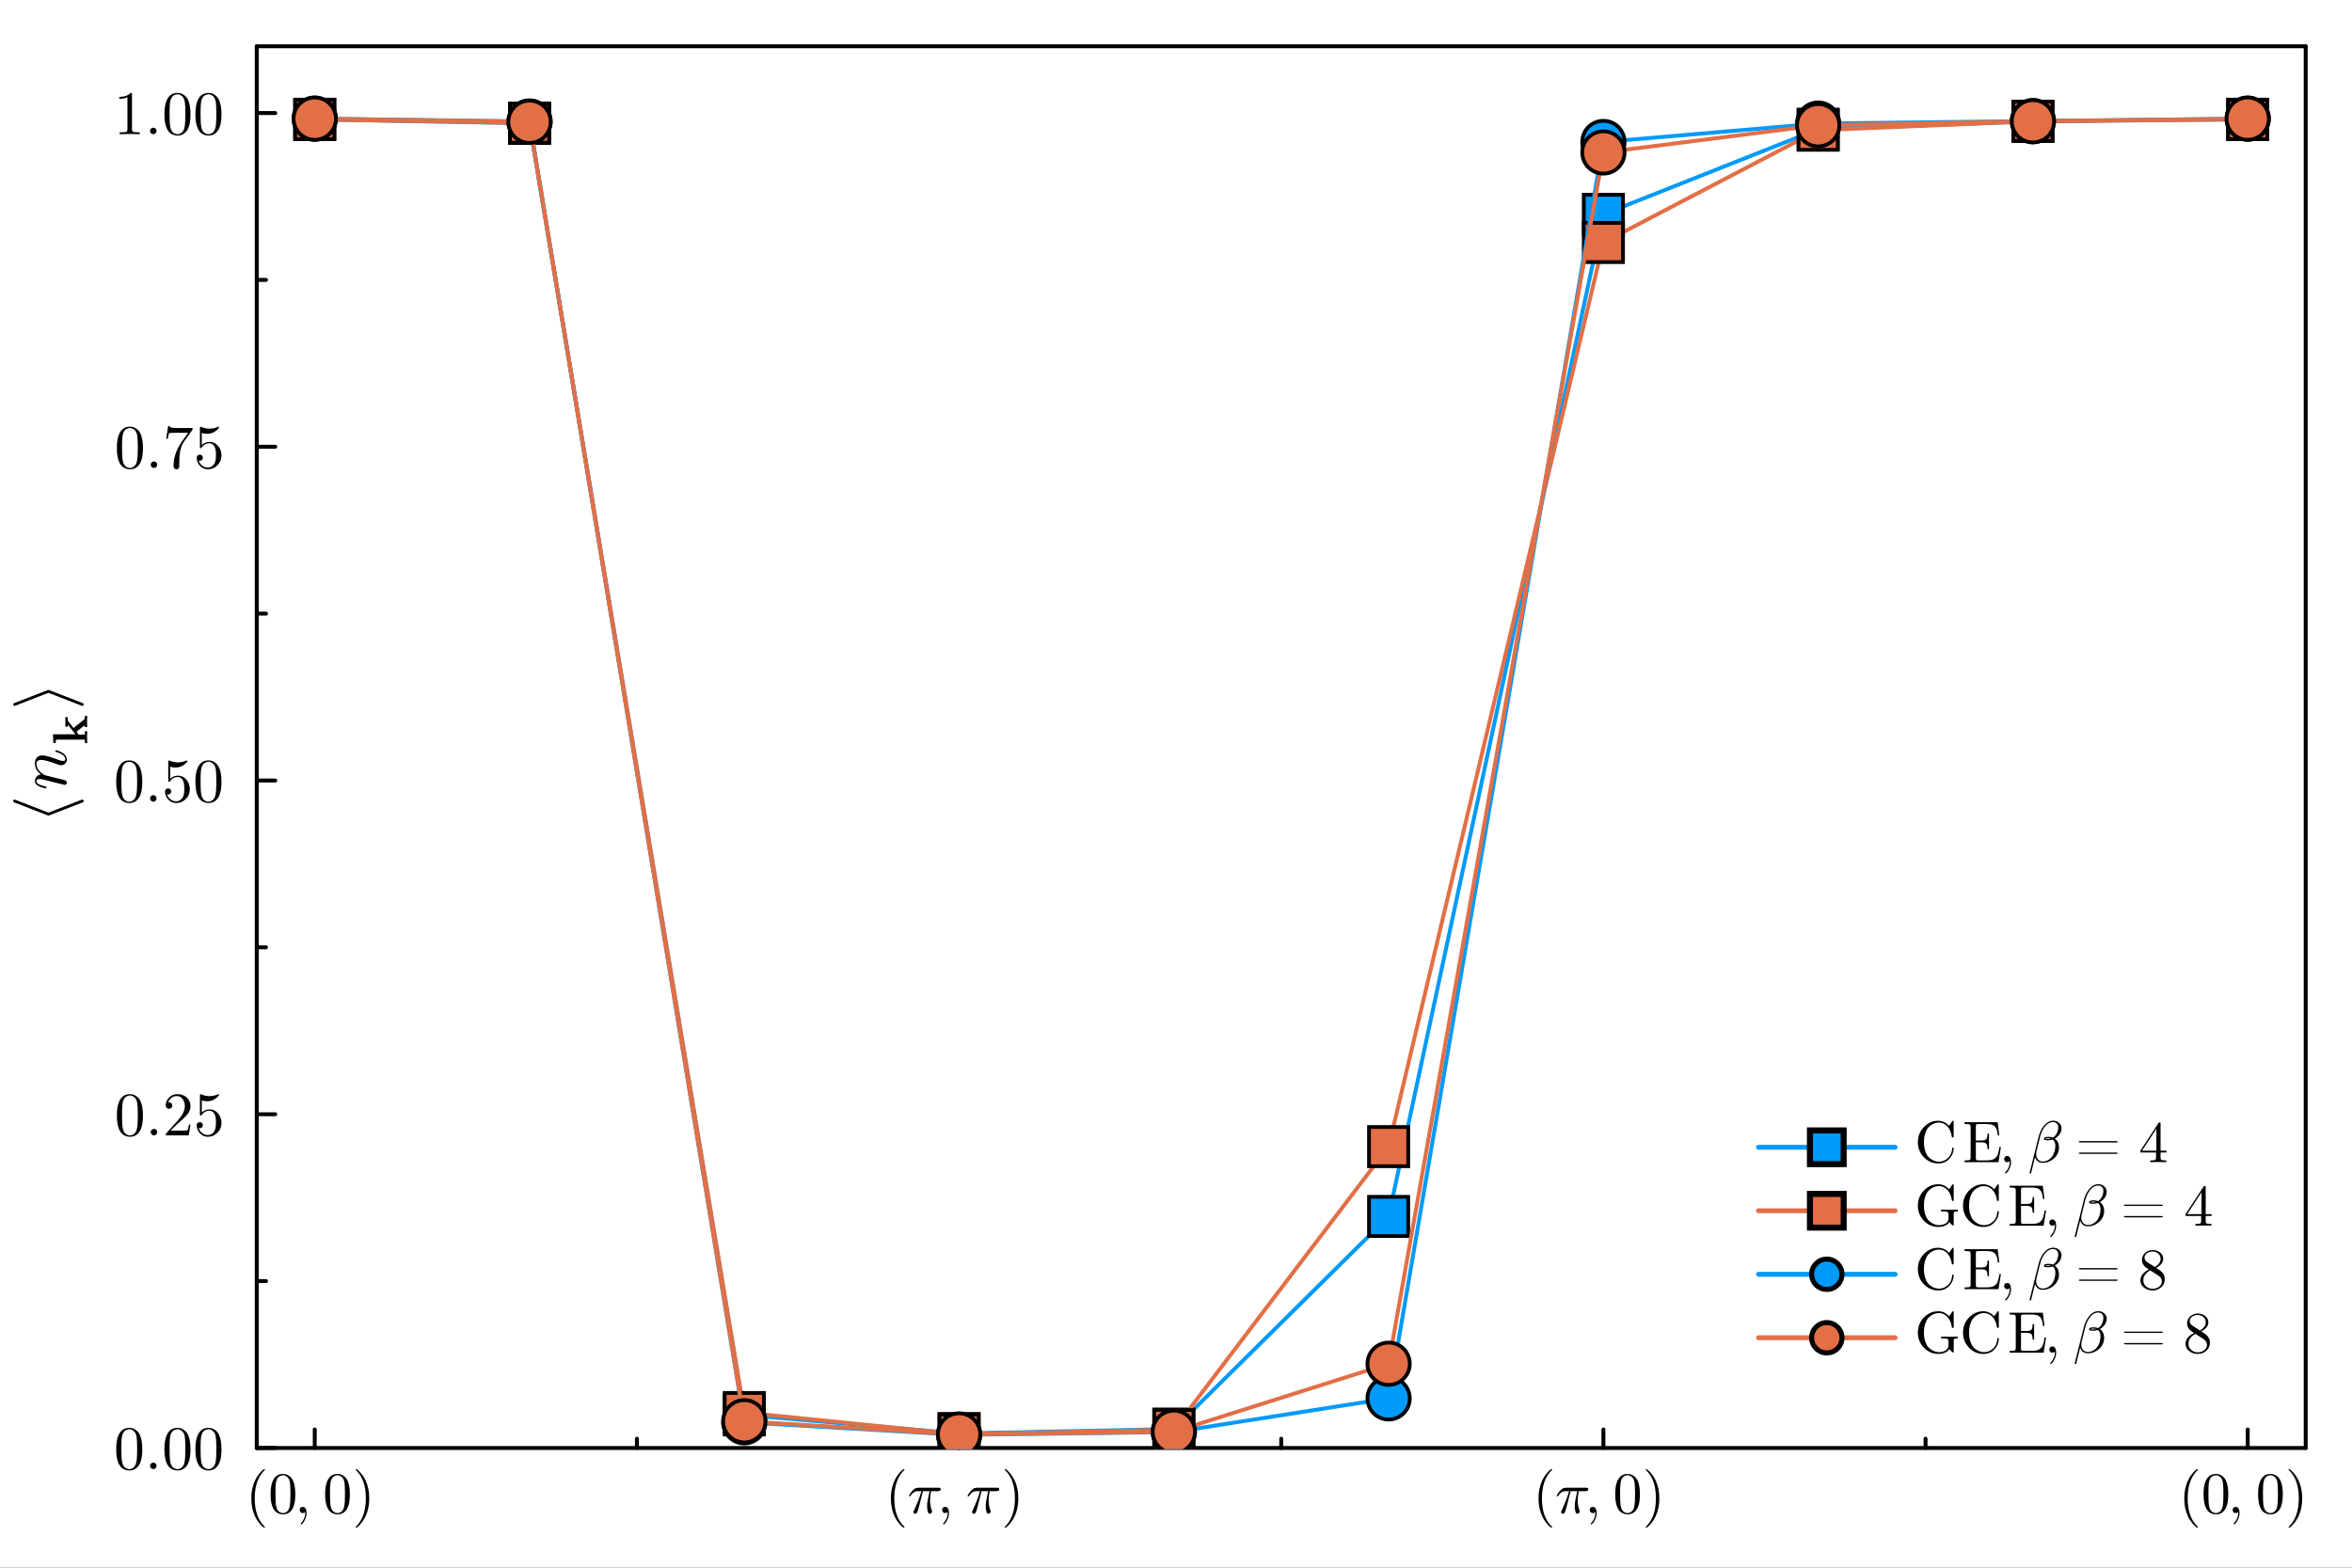 <?xml version="1.0" encoding="utf-8"?>
<svg xmlns="http://www.w3.org/2000/svg" xmlns:xlink="http://www.w3.org/1999/xlink" width="600" height="400" viewBox="0 0 2400 1600">
<rect x="0" y="0" width="2400" height="1600" fill="#333333" stroke="none"/>
<defs>
  <clipPath id="clip130">
    <rect x="0" y="0" width="2400" height="1600"/>
  </clipPath>
</defs>
<path clip-path="url(#clip130)" d="
M0 1600 L2400 1600 L2400 0 L0 0  Z
  " fill="#ffffff" fill-rule="evenodd" fill-opacity="1"/>
<defs>
  <clipPath id="clip131">
    <rect x="480" y="0" width="1681" height="1600"/>
  </clipPath>
</defs>
<defs>
  <clipPath id="clip132">
    <rect x="262" y="47" width="2092" height="1432"/>
  </clipPath>
</defs>
<path clip-path="url(#clip130)" d="
M262.009 1477.81 L2352.76 1477.81 L2352.76 47.244 L262.009 47.244  Z
  " fill="#ffffff" fill-rule="evenodd" fill-opacity="1"/>
<polyline clip-path="url(#clip130)" style="stroke:#000000; stroke-linecap:round; stroke-linejoin:round; stroke-width:4; stroke-opacity:1; fill:none" points="
  262.009,1477.81 2352.76,1477.81 
  "/>
<polyline clip-path="url(#clip130)" style="stroke:#000000; stroke-linecap:round; stroke-linejoin:round; stroke-width:4; stroke-opacity:1; fill:none" points="
  262.009,47.244 2352.76,47.244 
  "/>
<polyline clip-path="url(#clip130)" style="stroke:#000000; stroke-linecap:round; stroke-linejoin:round; stroke-width:4; stroke-opacity:1; fill:none" points="
  321.181,1477.81 321.181,1458.91 
  "/>
<polyline clip-path="url(#clip130)" style="stroke:#000000; stroke-linecap:round; stroke-linejoin:round; stroke-width:4; stroke-opacity:1; fill:none" points="
  978.649,1477.81 978.649,1458.91 
  "/>
<polyline clip-path="url(#clip130)" style="stroke:#000000; stroke-linecap:round; stroke-linejoin:round; stroke-width:4; stroke-opacity:1; fill:none" points="
  1636.12,1477.81 1636.12,1458.91 
  "/>
<polyline clip-path="url(#clip130)" style="stroke:#000000; stroke-linecap:round; stroke-linejoin:round; stroke-width:4; stroke-opacity:1; fill:none" points="
  2293.58,1477.81 2293.58,1458.91 
  "/>
<polyline clip-path="url(#clip130)" style="stroke:#000000; stroke-linecap:round; stroke-linejoin:round; stroke-width:4; stroke-opacity:1; fill:none" points="
  649.915,1477.81 649.915,1468.36 
  "/>
<polyline clip-path="url(#clip130)" style="stroke:#000000; stroke-linecap:round; stroke-linejoin:round; stroke-width:4; stroke-opacity:1; fill:none" points="
  1307.38,1477.81 1307.38,1468.36 
  "/>
<polyline clip-path="url(#clip130)" style="stroke:#000000; stroke-linecap:round; stroke-linejoin:round; stroke-width:4; stroke-opacity:1; fill:none" points="
  1964.85,1477.81 1964.85,1468.36 
  "/>
<path clip-path="url(#clip130)" d="M256.445 1529.27 Q256.445 1519.14 260.222 1510.97 Q261.832 1507.54 264.087 1504.68 Q266.341 1501.81 267.834 1500.55 Q269.327 1499.29 269.737 1499.29 Q270.323 1499.29 270.352 1499.87 Q270.352 1500.17 269.562 1500.9 Q259.9 1510.74 259.929 1529.27 Q259.929 1547.86 269.327 1557.32 Q270.352 1558.34 270.352 1558.66 Q270.352 1559.25 269.737 1559.25 Q269.327 1559.25 267.893 1558.05 Q266.458 1556.85 264.233 1554.1 Q262.008 1551.34 260.398 1547.98 Q256.445 1539.81 256.445 1529.27 Z" fill="#000000" fill-rule="evenodd" fill-opacity="1" /><path clip-path="url(#clip130)" d="M276.111 1525.08 Q276.111 1516.27 278.336 1511.47 Q281.439 1504.32 288.759 1504.32 Q290.31 1504.32 291.921 1504.76 Q293.56 1505.17 295.61 1506.78 Q297.689 1508.39 298.947 1511.03 Q301.348 1516.12 301.348 1525.08 Q301.348 1533.84 299.123 1538.61 Q295.873 1545.58 288.7 1545.58 Q286.007 1545.58 283.254 1544.2 Q280.532 1542.82 278.804 1539.52 Q276.111 1534.57 276.111 1525.08 M281.088 1524.35 Q281.088 1533.4 281.732 1537 Q282.464 1540.89 284.455 1542.59 Q286.475 1544.26 288.7 1544.26 Q291.101 1544.26 293.092 1542.47 Q295.112 1540.66 295.727 1536.76 Q296.4 1532.93 296.371 1524.35 Q296.371 1516.01 295.785 1512.67 Q294.995 1508.77 292.887 1507.22 Q290.808 1505.64 288.7 1505.64 Q287.91 1505.64 287.061 1505.88 Q286.241 1506.11 285.04 1506.78 Q283.84 1507.46 282.903 1509.13 Q281.995 1510.79 281.556 1513.31 Q281.088 1516.56 281.088 1524.35 Z" fill="#000000" fill-rule="evenodd" fill-opacity="1" /><path clip-path="url(#clip130)" d="M306.655 1543.29 Q305.806 1542.33 305.806 1541.07 Q305.806 1539.81 306.626 1538.87 Q307.475 1537.91 308.997 1537.91 Q310.783 1537.91 311.808 1539.63 Q312.833 1541.33 312.833 1544.2 Q312.833 1547.3 311.574 1550.17 Q310.315 1553.07 309.085 1554.45 Q307.855 1555.82 307.358 1555.82 Q306.772 1555.82 306.772 1555.18 Q306.772 1554.95 307.182 1554.51 Q311.486 1549.88 311.515 1544.2 Q311.515 1543.29 311.398 1543.29 L311.252 1543.41 Q310.227 1544.26 308.997 1544.26 Q307.504 1544.26 306.655 1543.29 Z" fill="#000000" fill-rule="evenodd" fill-opacity="1" /><path clip-path="url(#clip130)" d="M331.756 1525.08 Q331.756 1516.27 333.981 1511.47 Q337.085 1504.32 344.404 1504.32 Q345.956 1504.32 347.566 1504.76 Q349.206 1505.17 351.255 1506.78 Q353.334 1508.39 354.593 1511.03 Q356.994 1516.12 356.994 1525.08 Q356.994 1533.84 354.769 1538.61 Q351.519 1545.58 344.346 1545.58 Q341.652 1545.58 338.9 1544.2 Q336.177 1542.82 334.45 1539.52 Q331.756 1534.57 331.756 1525.08 M336.733 1524.35 Q336.733 1533.4 337.377 1537 Q338.109 1540.89 340.1 1542.59 Q342.12 1544.26 344.346 1544.26 Q346.746 1544.26 348.737 1542.47 Q350.758 1540.66 351.372 1536.76 Q352.046 1532.93 352.016 1524.35 Q352.016 1516.01 351.431 1512.67 Q350.64 1508.77 348.532 1507.22 Q346.454 1505.64 344.346 1505.64 Q343.555 1505.64 342.706 1505.88 Q341.886 1506.11 340.686 1506.78 Q339.485 1507.46 338.549 1509.13 Q337.641 1510.79 337.202 1513.31 Q336.733 1516.56 336.733 1524.35 Z" fill="#000000" fill-rule="evenodd" fill-opacity="1" /><path clip-path="url(#clip130)" d="M362.891 1558.66 Q362.891 1558.37 363.653 1557.64 Q373.314 1547.8 373.314 1529.27 Q373.314 1510.68 364.033 1501.28 Q362.891 1500.2 362.891 1499.87 Q362.891 1499.29 363.477 1499.29 Q363.887 1499.29 365.321 1500.49 Q366.785 1501.69 368.981 1504.44 Q371.206 1507.19 372.846 1510.56 Q376.798 1518.73 376.798 1529.27 Q376.798 1539.4 373.022 1547.57 Q371.411 1550.99 369.157 1553.86 Q366.902 1556.73 365.409 1557.99 Q363.916 1559.25 363.477 1559.25 Q362.891 1559.25 362.891 1558.66 Z" fill="#000000" fill-rule="evenodd" fill-opacity="1" /><path clip-path="url(#clip130)" d="M909.046 1529.27 Q909.046 1519.14 912.823 1510.97 Q914.433 1507.54 916.687 1504.68 Q918.942 1501.81 920.435 1500.55 Q921.928 1499.29 922.338 1499.29 Q922.924 1499.29 922.953 1499.87 Q922.953 1500.17 922.162 1500.9 Q912.501 1510.74 912.53 1529.27 Q912.53 1547.86 921.928 1557.32 Q922.953 1558.34 922.953 1558.66 Q922.953 1559.25 922.338 1559.25 Q921.928 1559.25 920.494 1558.05 Q919.059 1556.85 916.834 1554.1 Q914.609 1551.34 912.998 1547.98 Q909.046 1539.81 909.046 1529.27 Z" fill="#000000" fill-rule="evenodd" fill-opacity="1" /><path clip-path="url(#clip130)" d="M959.893 1519.84 Q959.893 1521.89 956.965 1521.89 L950.114 1521.89 Q949.06 1526.75 949.06 1531.44 Q949.06 1537.03 950.787 1541.33 Q951.139 1542.18 951.139 1542.65 Q951.139 1543.53 950.348 1544.23 Q949.587 1544.93 948.679 1544.93 Q947.918 1544.93 947.42 1544.35 Q946.952 1543.76 946.542 1541.92 Q946.044 1539.75 946.044 1537.35 Q946.044 1534.48 946.513 1531.73 Q946.981 1528.95 948.562 1521.89 L941.799 1521.89 L938.432 1535.15 Q937.232 1539.63 936.822 1541.01 Q936.558 1541.83 936.47 1542.09 Q936.383 1542.36 936.119 1543 Q935.885 1543.62 935.709 1543.85 Q935.534 1544.05 935.241 1544.38 Q934.948 1544.73 934.597 1544.82 Q934.245 1544.93 933.806 1544.93 Q933.133 1544.93 932.606 1544.49 Q932.079 1544.08 932.079 1543.29 Q932.079 1542.77 932.547 1541.86 Q938.11 1529.85 940.218 1521.89 L936.822 1521.89 Q932.137 1521.89 929.209 1526.52 Q928.741 1527.13 928.477 1527.19 Q928.36 1527.22 928.243 1527.22 Q927.921 1527.22 927.716 1527.07 Q927.541 1526.93 927.541 1526.78 L927.511 1526.63 Q927.511 1526.46 927.95 1525.67 Q928.419 1524.85 929.297 1523.59 Q930.205 1522.33 931.171 1521.25 Q932.108 1520.25 933.016 1519.64 Q933.952 1518.99 934.831 1518.76 Q935.709 1518.52 936.207 1518.47 Q936.705 1518.41 937.407 1518.41 L957.492 1518.41 Q958.253 1518.41 958.663 1518.47 Q959.073 1518.49 959.483 1518.85 Q959.893 1519.17 959.893 1519.84 Z" fill="#000000" fill-rule="evenodd" fill-opacity="1" /><path clip-path="url(#clip130)" d="M962.203 1543.29 Q961.354 1542.33 961.354 1541.07 Q961.354 1539.81 962.173 1538.87 Q963.022 1537.91 964.545 1537.91 Q966.331 1537.91 967.356 1539.63 Q968.38 1541.33 968.38 1544.2 Q968.38 1547.3 967.121 1550.17 Q965.862 1553.07 964.633 1554.45 Q963.403 1555.82 962.905 1555.82 Q962.32 1555.82 962.32 1555.18 Q962.32 1554.95 962.73 1554.51 Q967.033 1549.88 967.063 1544.2 Q967.063 1543.29 966.946 1543.29 L966.799 1543.41 Q965.775 1544.26 964.545 1544.26 Q963.052 1544.26 962.203 1543.29 Z" fill="#000000" fill-rule="evenodd" fill-opacity="1" /><path clip-path="url(#clip130)" d="M1019.69 1519.84 Q1019.69 1521.89 1016.76 1521.89 L1009.91 1521.89 Q1008.85 1526.75 1008.85 1531.44 Q1008.85 1537.03 1010.58 1541.33 Q1010.93 1542.18 1010.93 1542.65 Q1010.93 1543.53 1010.14 1544.23 Q1009.38 1544.93 1008.47 1544.93 Q1007.71 1544.93 1007.21 1544.35 Q1006.74 1543.76 1006.33 1541.92 Q1005.84 1539.75 1005.84 1537.35 Q1005.84 1534.48 1006.31 1531.73 Q1006.77 1528.95 1008.35 1521.89 L1001.59 1521.89 L998.224 1535.15 Q997.024 1539.63 996.614 1541.01 Q996.351 1541.83 996.263 1542.09 Q996.175 1542.36 995.911 1543 Q995.677 1543.62 995.502 1543.85 Q995.326 1544.05 995.033 1544.38 Q994.74 1544.73 994.389 1544.82 Q994.038 1544.93 993.598 1544.93 Q992.925 1544.93 992.398 1544.49 Q991.871 1544.08 991.871 1543.29 Q991.871 1542.77 992.339 1541.86 Q997.902 1529.85 1000.01 1521.89 L996.614 1521.89 Q991.93 1521.89 989.002 1526.52 Q988.533 1527.13 988.27 1527.19 Q988.153 1527.22 988.036 1527.22 Q987.714 1527.22 987.509 1527.07 Q987.333 1526.93 987.333 1526.78 L987.304 1526.63 Q987.304 1526.46 987.743 1525.67 Q988.211 1524.85 989.09 1523.59 Q989.997 1522.33 990.963 1521.25 Q991.9 1520.25 992.808 1519.64 Q993.745 1518.99 994.623 1518.76 Q995.502 1518.52 995.999 1518.47 Q996.497 1518.41 997.2 1518.41 L1017.28 1518.41 Q1018.05 1518.41 1018.46 1518.47 Q1018.87 1518.49 1019.28 1518.85 Q1019.69 1519.17 1019.69 1519.84 Z" fill="#000000" fill-rule="evenodd" fill-opacity="1" /><path clip-path="url(#clip130)" d="M1025.23 1558.66 Q1025.23 1558.37 1025.99 1557.64 Q1035.65 1547.8 1035.65 1529.27 Q1035.65 1510.68 1026.37 1501.28 Q1025.23 1500.2 1025.23 1499.87 Q1025.23 1499.29 1025.81 1499.29 Q1026.22 1499.29 1027.66 1500.49 Q1029.12 1501.69 1031.32 1504.44 Q1033.54 1507.19 1035.18 1510.56 Q1039.13 1518.73 1039.13 1529.27 Q1039.13 1539.4 1035.36 1547.57 Q1033.75 1550.99 1031.49 1553.86 Q1029.24 1556.73 1027.74 1557.99 Q1026.25 1559.25 1025.81 1559.25 Q1025.23 1559.25 1025.23 1558.66 Z" fill="#000000" fill-rule="evenodd" fill-opacity="1" /><path clip-path="url(#clip130)" d="M1569.91 1529.27 Q1569.91 1519.14 1573.68 1510.97 Q1575.29 1507.54 1577.55 1504.68 Q1579.8 1501.81 1581.3 1500.55 Q1582.79 1499.29 1583.2 1499.29 Q1583.78 1499.29 1583.81 1499.87 Q1583.81 1500.17 1583.02 1500.9 Q1573.36 1510.74 1573.39 1529.27 Q1573.39 1547.86 1582.79 1557.32 Q1583.81 1558.34 1583.81 1558.66 Q1583.81 1559.25 1583.2 1559.25 Q1582.79 1559.25 1581.35 1558.05 Q1579.92 1556.85 1577.69 1554.1 Q1575.47 1551.34 1573.86 1547.98 Q1569.91 1539.81 1569.91 1529.27 Z" fill="#000000" fill-rule="evenodd" fill-opacity="1" /><path clip-path="url(#clip130)" d="M1620.75 1519.84 Q1620.75 1521.89 1617.83 1521.89 L1610.98 1521.89 Q1609.92 1526.75 1609.92 1531.44 Q1609.92 1537.03 1611.65 1541.33 Q1612 1542.18 1612 1542.65 Q1612 1543.53 1611.21 1544.23 Q1610.45 1544.93 1609.54 1544.93 Q1608.78 1544.93 1608.28 1544.35 Q1607.81 1543.76 1607.4 1541.92 Q1606.91 1539.75 1606.91 1537.35 Q1606.91 1534.48 1607.37 1531.73 Q1607.84 1528.95 1609.42 1521.89 L1602.66 1521.89 L1599.29 1535.15 Q1598.09 1539.63 1597.68 1541.01 Q1597.42 1541.83 1597.33 1542.09 Q1597.24 1542.36 1596.98 1543 Q1596.75 1543.62 1596.57 1543.85 Q1596.39 1544.05 1596.1 1544.38 Q1595.81 1544.73 1595.46 1544.82 Q1595.11 1544.93 1594.67 1544.93 Q1593.99 1544.93 1593.47 1544.49 Q1592.94 1544.08 1592.94 1543.29 Q1592.94 1542.77 1593.41 1541.86 Q1598.97 1529.85 1601.08 1521.89 L1597.68 1521.89 Q1593 1521.89 1590.07 1526.52 Q1589.6 1527.13 1589.34 1527.19 Q1589.22 1527.22 1589.1 1527.22 Q1588.78 1527.22 1588.58 1527.07 Q1588.4 1526.93 1588.4 1526.78 L1588.37 1526.63 Q1588.37 1526.46 1588.81 1525.67 Q1589.28 1524.85 1590.16 1523.59 Q1591.07 1522.33 1592.03 1521.25 Q1592.97 1520.25 1593.88 1519.64 Q1594.81 1518.99 1595.69 1518.76 Q1596.57 1518.52 1597.07 1518.47 Q1597.57 1518.41 1598.27 1518.41 L1618.35 1518.41 Q1619.11 1518.41 1619.52 1518.47 Q1619.93 1518.49 1620.34 1518.85 Q1620.75 1519.17 1620.75 1519.84 Z" fill="#000000" fill-rule="evenodd" fill-opacity="1" /><path clip-path="url(#clip130)" d="M1623.06 1543.29 Q1622.21 1542.33 1622.21 1541.07 Q1622.21 1539.81 1623.03 1538.87 Q1623.88 1537.91 1625.41 1537.91 Q1627.19 1537.91 1628.22 1539.63 Q1629.24 1541.33 1629.24 1544.2 Q1629.24 1547.3 1627.98 1550.17 Q1626.72 1553.07 1625.49 1554.45 Q1624.26 1555.82 1623.77 1555.82 Q1623.18 1555.82 1623.18 1555.18 Q1623.18 1554.95 1623.59 1554.51 Q1627.89 1549.88 1627.92 1544.2 Q1627.92 1543.29 1627.81 1543.29 L1627.66 1543.41 Q1626.64 1544.26 1625.41 1544.26 Q1623.91 1544.26 1623.06 1543.29 Z" fill="#000000" fill-rule="evenodd" fill-opacity="1" /><path clip-path="url(#clip130)" d="M1648.16 1525.08 Q1648.16 1516.27 1650.39 1511.47 Q1653.49 1504.32 1660.81 1504.32 Q1662.36 1504.32 1663.97 1504.76 Q1665.61 1505.17 1667.66 1506.78 Q1669.74 1508.39 1671 1511.03 Q1673.4 1516.12 1673.4 1525.08 Q1673.4 1533.84 1671.18 1538.61 Q1667.93 1545.58 1660.75 1545.58 Q1658.06 1545.58 1655.31 1544.2 Q1652.59 1542.82 1650.86 1539.52 Q1648.16 1534.57 1648.16 1525.08 M1653.14 1524.35 Q1653.14 1533.4 1653.79 1537 Q1654.52 1540.89 1656.51 1542.59 Q1658.53 1544.26 1660.75 1544.26 Q1663.16 1544.26 1665.15 1542.47 Q1667.17 1540.66 1667.78 1536.76 Q1668.45 1532.93 1668.43 1524.35 Q1668.43 1516.01 1667.84 1512.67 Q1667.05 1508.77 1664.94 1507.22 Q1662.86 1505.64 1660.75 1505.64 Q1659.96 1505.64 1659.11 1505.88 Q1658.29 1506.11 1657.09 1506.78 Q1655.89 1507.46 1654.96 1509.13 Q1654.05 1510.79 1653.61 1513.31 Q1653.14 1516.56 1653.14 1524.35 Z" fill="#000000" fill-rule="evenodd" fill-opacity="1" /><path clip-path="url(#clip130)" d="M1679.3 1558.66 Q1679.3 1558.37 1680.06 1557.64 Q1689.72 1547.8 1689.72 1529.27 Q1689.72 1510.68 1680.44 1501.28 Q1679.3 1500.2 1679.3 1499.87 Q1679.3 1499.29 1679.89 1499.29 Q1680.3 1499.29 1681.73 1500.49 Q1683.19 1501.69 1685.39 1504.44 Q1687.61 1507.19 1689.25 1510.56 Q1693.21 1518.73 1693.21 1529.27 Q1693.21 1539.4 1689.43 1547.57 Q1687.82 1550.99 1685.57 1553.86 Q1683.31 1556.73 1681.82 1557.99 Q1680.32 1559.25 1679.89 1559.25 Q1679.3 1559.25 1679.3 1558.66 Z" fill="#000000" fill-rule="evenodd" fill-opacity="1" /><path clip-path="url(#clip130)" d="M2228.85 1529.27 Q2228.85 1519.14 2232.62 1510.97 Q2234.24 1507.54 2236.49 1504.68 Q2238.74 1501.81 2240.24 1500.55 Q2241.73 1499.29 2242.14 1499.29 Q2242.73 1499.29 2242.76 1499.87 Q2242.76 1500.17 2241.96 1500.9 Q2232.3 1510.74 2232.33 1529.27 Q2232.33 1547.86 2241.73 1557.32 Q2242.76 1558.34 2242.76 1558.66 Q2242.76 1559.25 2242.14 1559.25 Q2241.73 1559.25 2240.3 1558.05 Q2238.86 1556.85 2236.64 1554.1 Q2234.41 1551.34 2232.8 1547.98 Q2228.85 1539.81 2228.85 1529.27 Z" fill="#000000" fill-rule="evenodd" fill-opacity="1" /><path clip-path="url(#clip130)" d="M2248.51 1525.08 Q2248.51 1516.27 2250.74 1511.47 Q2253.84 1504.32 2261.16 1504.32 Q2262.71 1504.32 2264.32 1504.76 Q2265.96 1505.17 2268.01 1506.78 Q2270.09 1508.39 2271.35 1511.03 Q2273.75 1516.12 2273.75 1525.08 Q2273.75 1533.84 2271.53 1538.61 Q2268.28 1545.58 2261.1 1545.58 Q2258.41 1545.58 2255.66 1544.2 Q2252.93 1542.82 2251.21 1539.52 Q2248.51 1534.57 2248.51 1525.08 M2253.49 1524.35 Q2253.49 1533.4 2254.13 1537 Q2254.87 1540.89 2256.86 1542.59 Q2258.88 1544.26 2261.1 1544.26 Q2263.5 1544.26 2265.49 1542.47 Q2267.51 1540.66 2268.13 1536.76 Q2268.8 1532.93 2268.77 1524.35 Q2268.77 1516.01 2268.19 1512.67 Q2267.4 1508.77 2265.29 1507.22 Q2263.21 1505.64 2261.1 1505.64 Q2260.31 1505.64 2259.46 1505.88 Q2258.64 1506.11 2257.44 1506.78 Q2256.24 1507.46 2255.31 1509.13 Q2254.4 1510.79 2253.96 1513.31 Q2253.49 1516.56 2253.49 1524.35 Z" fill="#000000" fill-rule="evenodd" fill-opacity="1" /><path clip-path="url(#clip130)" d="M2279.06 1543.29 Q2278.21 1542.33 2278.21 1541.07 Q2278.21 1539.81 2279.03 1538.87 Q2279.88 1537.91 2281.4 1537.91 Q2283.19 1537.91 2284.21 1539.63 Q2285.24 1541.33 2285.24 1544.2 Q2285.24 1547.3 2283.98 1550.17 Q2282.72 1553.07 2281.49 1554.45 Q2280.26 1555.82 2279.76 1555.82 Q2279.17 1555.82 2279.17 1555.18 Q2279.17 1554.95 2279.58 1554.51 Q2283.89 1549.88 2283.92 1544.2 Q2283.92 1543.29 2283.8 1543.29 L2283.65 1543.41 Q2282.63 1544.26 2281.4 1544.26 Q2279.91 1544.26 2279.06 1543.29 Z" fill="#000000" fill-rule="evenodd" fill-opacity="1" /><path clip-path="url(#clip130)" d="M2304.16 1525.08 Q2304.16 1516.27 2306.38 1511.47 Q2309.49 1504.32 2316.81 1504.32 Q2318.36 1504.32 2319.97 1504.76 Q2321.61 1505.17 2323.66 1506.78 Q2325.74 1508.39 2327 1511.03 Q2329.4 1516.12 2329.4 1525.08 Q2329.4 1533.84 2327.17 1538.61 Q2323.92 1545.58 2316.75 1545.58 Q2314.05 1545.58 2311.3 1544.2 Q2308.58 1542.82 2306.85 1539.52 Q2304.16 1534.57 2304.16 1525.08 M2309.14 1524.35 Q2309.14 1533.4 2309.78 1537 Q2310.51 1540.89 2312.5 1542.59 Q2314.52 1544.26 2316.75 1544.26 Q2319.15 1544.26 2321.14 1542.47 Q2323.16 1540.66 2323.78 1536.76 Q2324.45 1532.93 2324.42 1524.35 Q2324.42 1516.01 2323.83 1512.67 Q2323.04 1508.77 2320.94 1507.22 Q2318.86 1505.64 2316.75 1505.64 Q2315.96 1505.64 2315.11 1505.88 Q2314.29 1506.11 2313.09 1506.78 Q2311.89 1507.46 2310.95 1509.13 Q2310.04 1510.79 2309.6 1513.31 Q2309.14 1516.56 2309.14 1524.35 Z" fill="#000000" fill-rule="evenodd" fill-opacity="1" /><path clip-path="url(#clip130)" d="M2335.29 1558.66 Q2335.29 1558.37 2336.06 1557.64 Q2345.72 1547.8 2345.72 1529.27 Q2345.72 1510.68 2336.44 1501.28 Q2335.29 1500.2 2335.29 1499.87 Q2335.29 1499.29 2335.88 1499.29 Q2336.29 1499.29 2337.72 1500.49 Q2339.19 1501.69 2341.38 1504.44 Q2343.61 1507.19 2345.25 1510.56 Q2349.2 1518.73 2349.2 1529.27 Q2349.2 1539.4 2345.42 1547.57 Q2343.81 1550.99 2341.56 1553.86 Q2339.31 1556.73 2337.81 1557.99 Q2336.32 1559.25 2335.88 1559.25 Q2335.29 1559.25 2335.29 1558.66 Z" fill="#000000" fill-rule="evenodd" fill-opacity="1" /><polyline clip-path="url(#clip130)" style="stroke:#000000; stroke-linecap:round; stroke-linejoin:round; stroke-width:4; stroke-opacity:1; fill:none" points="
  262.009,1477.81 262.009,47.244 
  "/>
<polyline clip-path="url(#clip130)" style="stroke:#000000; stroke-linecap:round; stroke-linejoin:round; stroke-width:4; stroke-opacity:1; fill:none" points="
  2352.76,1477.81 2352.76,47.244 
  "/>
<polyline clip-path="url(#clip130)" style="stroke:#000000; stroke-linecap:round; stroke-linejoin:round; stroke-width:4; stroke-opacity:1; fill:none" points="
  262.009,1477.81 280.907,1477.81 
  "/>
<polyline clip-path="url(#clip130)" style="stroke:#000000; stroke-linecap:round; stroke-linejoin:round; stroke-width:4; stroke-opacity:1; fill:none" points="
  262.009,1137.2 280.907,1137.2 
  "/>
<polyline clip-path="url(#clip130)" style="stroke:#000000; stroke-linecap:round; stroke-linejoin:round; stroke-width:4; stroke-opacity:1; fill:none" points="
  262.009,796.587 280.907,796.587 
  "/>
<polyline clip-path="url(#clip130)" style="stroke:#000000; stroke-linecap:round; stroke-linejoin:round; stroke-width:4; stroke-opacity:1; fill:none" points="
  262.009,455.977 280.907,455.977 
  "/>
<polyline clip-path="url(#clip130)" style="stroke:#000000; stroke-linecap:round; stroke-linejoin:round; stroke-width:4; stroke-opacity:1; fill:none" points="
  262.009,115.366 280.907,115.366 
  "/>
<polyline clip-path="url(#clip130)" style="stroke:#000000; stroke-linecap:round; stroke-linejoin:round; stroke-width:4; stroke-opacity:1; fill:none" points="
  262.009,1307.5 271.458,1307.5 
  "/>
<polyline clip-path="url(#clip130)" style="stroke:#000000; stroke-linecap:round; stroke-linejoin:round; stroke-width:4; stroke-opacity:1; fill:none" points="
  262.009,966.892 271.458,966.892 
  "/>
<polyline clip-path="url(#clip130)" style="stroke:#000000; stroke-linecap:round; stroke-linejoin:round; stroke-width:4; stroke-opacity:1; fill:none" points="
  262.009,626.282 271.458,626.282 
  "/>
<polyline clip-path="url(#clip130)" style="stroke:#000000; stroke-linecap:round; stroke-linejoin:round; stroke-width:4; stroke-opacity:1; fill:none" points="
  262.009,285.671 271.458,285.671 
  "/>
<path clip-path="url(#clip130)" d="M118.58 1479.18 Q118.58 1469.89 120.927 1464.82 Q124.2 1457.29 131.92 1457.29 Q133.557 1457.29 135.255 1457.75 Q136.984 1458.18 139.146 1459.88 Q141.338 1461.58 142.666 1464.36 Q145.198 1469.73 145.198 1479.18 Q145.198 1488.41 142.851 1493.45 Q139.424 1500.8 131.858 1500.8 Q129.017 1500.8 126.115 1499.35 Q123.243 1497.89 121.421 1494.41 Q118.58 1489.19 118.58 1479.18 M123.83 1478.41 Q123.83 1487.95 124.509 1491.75 Q125.281 1495.86 127.381 1497.65 Q129.511 1499.41 131.858 1499.41 Q134.39 1499.41 136.49 1497.52 Q138.621 1495.61 139.269 1491.5 Q139.979 1487.46 139.949 1478.41 Q139.949 1469.61 139.331 1466.09 Q138.497 1461.98 136.274 1460.35 Q134.082 1458.68 131.858 1458.68 Q131.024 1458.68 130.129 1458.93 Q129.264 1459.17 127.998 1459.88 Q126.732 1460.59 125.744 1462.35 Q124.787 1464.11 124.324 1466.77 Q123.83 1470.2 123.83 1478.41 Z" fill="#000000" fill-rule="evenodd" fill-opacity="1" /><path clip-path="url(#clip130)" d="M154.06 1498.39 Q153.103 1497.37 153.103 1496.04 Q153.103 1494.71 154.06 1493.76 Q155.018 1492.77 156.469 1492.77 Q157.858 1492.77 158.785 1493.7 Q159.742 1494.59 159.742 1496.07 Q159.742 1497.52 158.723 1498.48 Q157.735 1499.41 156.469 1499.41 Q155.018 1499.41 154.06 1498.39 Z" fill="#000000" fill-rule="evenodd" fill-opacity="1" /><path clip-path="url(#clip130)" d="M167.771 1479.18 Q167.771 1469.89 170.118 1464.82 Q173.391 1457.29 181.111 1457.29 Q182.747 1457.29 184.445 1457.75 Q186.175 1458.18 188.336 1459.88 Q190.529 1461.58 191.856 1464.36 Q194.389 1469.73 194.389 1479.18 Q194.389 1488.41 192.042 1493.45 Q188.614 1500.8 181.049 1500.8 Q178.208 1500.8 175.305 1499.35 Q172.433 1497.89 170.612 1494.41 Q167.771 1489.19 167.771 1479.18 M173.02 1478.41 Q173.02 1487.95 173.7 1491.75 Q174.472 1495.86 176.571 1497.65 Q178.702 1499.41 181.049 1499.41 Q183.581 1499.41 185.681 1497.52 Q187.811 1495.61 188.46 1491.5 Q189.17 1487.46 189.139 1478.41 Q189.139 1469.61 188.522 1466.09 Q187.688 1461.98 185.465 1460.35 Q183.272 1458.68 181.049 1458.68 Q180.215 1458.68 179.32 1458.93 Q178.455 1459.17 177.189 1459.88 Q175.923 1460.59 174.935 1462.35 Q173.977 1464.11 173.514 1466.77 Q173.02 1470.2 173.02 1478.41 Z" fill="#000000" fill-rule="evenodd" fill-opacity="1" /><path clip-path="url(#clip130)" d="M199.391 1479.18 Q199.391 1469.89 201.738 1464.82 Q205.011 1457.29 212.731 1457.29 Q214.367 1457.29 216.066 1457.75 Q217.795 1458.18 219.957 1459.88 Q222.149 1461.58 223.477 1464.36 Q226.009 1469.73 226.009 1479.18 Q226.009 1488.41 223.662 1493.45 Q220.234 1500.8 212.669 1500.8 Q209.828 1500.8 206.926 1499.35 Q204.054 1497.89 202.232 1494.41 Q199.391 1489.19 199.391 1479.18 M204.64 1478.41 Q204.64 1487.95 205.32 1491.75 Q206.092 1495.86 208.192 1497.65 Q210.322 1499.41 212.669 1499.41 Q215.201 1499.41 217.301 1497.52 Q219.432 1495.61 220.08 1491.5 Q220.79 1487.46 220.759 1478.41 Q220.759 1469.61 220.142 1466.09 Q219.308 1461.98 217.085 1460.35 Q214.892 1458.68 212.669 1458.68 Q211.835 1458.68 210.94 1458.93 Q210.075 1459.17 208.809 1459.88 Q207.543 1460.59 206.555 1462.35 Q205.598 1464.11 205.135 1466.77 Q204.64 1470.2 204.64 1478.41 Z" fill="#000000" fill-rule="evenodd" fill-opacity="1" /><path clip-path="url(#clip130)" d="M119.259 1138.57 Q119.259 1129.28 121.606 1124.21 Q124.88 1116.68 132.599 1116.68 Q134.236 1116.68 135.934 1117.14 Q137.664 1117.57 139.825 1119.27 Q142.017 1120.97 143.345 1123.75 Q145.877 1129.12 145.877 1138.57 Q145.877 1147.8 143.531 1152.84 Q140.103 1160.19 132.538 1160.19 Q129.697 1160.19 126.794 1158.74 Q123.922 1157.28 122.1 1153.8 Q119.259 1148.58 119.259 1138.57 M124.509 1137.8 Q124.509 1147.34 125.188 1151.14 Q125.96 1155.25 128.06 1157.04 Q130.191 1158.8 132.538 1158.8 Q135.07 1158.8 137.169 1156.91 Q139.3 1155 139.949 1150.89 Q140.659 1146.85 140.628 1137.8 Q140.628 1129 140.01 1125.48 Q139.177 1121.37 136.953 1119.74 Q134.761 1118.07 132.538 1118.07 Q131.704 1118.07 130.808 1118.31 Q129.944 1118.56 128.678 1119.27 Q127.412 1119.98 126.423 1121.74 Q125.466 1123.5 125.003 1126.16 Q124.509 1129.59 124.509 1137.8 Z" fill="#000000" fill-rule="evenodd" fill-opacity="1" /><path clip-path="url(#clip130)" d="M154.74 1157.78 Q153.782 1156.76 153.782 1155.43 Q153.782 1154.1 154.74 1153.15 Q155.697 1152.16 157.148 1152.16 Q158.538 1152.16 159.464 1153.08 Q160.421 1153.98 160.421 1155.46 Q160.421 1156.91 159.402 1157.87 Q158.414 1158.8 157.148 1158.8 Q155.697 1158.8 154.74 1157.78 Z" fill="#000000" fill-rule="evenodd" fill-opacity="1" /><path clip-path="url(#clip130)" d="M169.129 1158.8 Q169.129 1157.65 169.222 1157.32 Q169.346 1156.98 169.84 1156.45 L181.975 1142.93 Q188.614 1135.45 188.614 1128.94 Q188.614 1124.71 186.391 1121.68 Q184.198 1118.65 180.153 1118.65 Q177.374 1118.65 175.027 1120.35 Q172.681 1122.05 171.6 1125.08 Q171.785 1125.02 172.433 1125.02 Q174.008 1125.02 174.873 1126 Q175.768 1126.99 175.768 1128.32 Q175.768 1130.02 174.657 1130.85 Q173.576 1131.65 172.495 1131.65 Q172.063 1131.65 171.476 1131.56 Q170.92 1131.47 170.025 1130.6 Q169.129 1129.71 169.129 1128.13 Q169.129 1123.72 172.464 1120.2 Q175.83 1116.68 180.956 1116.68 Q186.761 1116.68 190.56 1120.14 Q194.389 1123.56 194.389 1128.94 Q194.389 1130.82 193.802 1132.55 Q193.246 1134.25 192.474 1135.58 Q191.733 1136.9 189.695 1139.03 Q187.657 1141.17 186.02 1142.68 Q184.384 1144.19 180.709 1147.4 L174.008 1153.92 L185.403 1153.92 Q190.961 1153.92 191.393 1153.42 Q192.011 1152.53 192.783 1147.8 L194.389 1147.8 L192.598 1158.8 L169.129 1158.8 Z" fill="#000000" fill-rule="evenodd" fill-opacity="1" /><path clip-path="url(#clip130)" d="M200.75 1148.61 Q200.75 1146.72 201.769 1146.01 Q202.788 1145.27 203.869 1145.27 Q205.32 1145.27 206.154 1146.2 Q207.018 1147.09 207.018 1148.36 Q207.018 1149.63 206.154 1150.55 Q205.32 1151.45 203.869 1151.45 Q203.158 1151.45 202.788 1151.32 Q203.621 1154.23 206.154 1156.33 Q208.717 1158.43 212.082 1158.43 Q216.313 1158.43 218.845 1154.32 Q220.358 1151.66 220.358 1145.64 Q220.358 1140.33 219.215 1137.68 Q217.455 1133.63 213.842 1133.63 Q208.717 1133.63 205.69 1138.05 Q205.32 1138.6 204.888 1138.63 Q204.27 1138.63 204.116 1138.29 Q203.992 1137.92 203.992 1136.97 L203.992 1118.25 Q203.992 1116.74 204.61 1116.74 Q204.857 1116.74 205.382 1116.93 Q209.365 1118.69 213.781 1118.72 Q218.32 1118.72 222.396 1116.86 Q222.705 1116.68 222.89 1116.68 Q223.508 1116.68 223.539 1117.39 Q223.539 1117.64 223.014 1118.38 Q222.52 1119.09 221.439 1120.04 Q220.358 1120.97 218.968 1121.87 Q217.579 1122.76 215.541 1123.38 Q213.534 1123.97 211.31 1123.97 Q208.655 1123.97 205.937 1123.13 L205.937 1135.45 Q209.211 1132.24 213.966 1132.24 Q219.03 1132.24 222.52 1136.32 Q226.009 1140.39 226.009 1146.08 Q226.009 1152.03 221.871 1156.11 Q217.764 1160.19 212.206 1160.19 Q207.142 1160.19 203.93 1156.57 Q200.75 1152.96 200.75 1148.61 Z" fill="#000000" fill-rule="evenodd" fill-opacity="1" /><path clip-path="url(#clip130)" d="M118.58 797.961 Q118.58 788.667 120.927 783.602 Q124.2 776.068 131.92 776.068 Q133.557 776.068 135.255 776.531 Q136.984 776.963 139.146 778.662 Q141.338 780.36 142.666 783.139 Q145.198 788.512 145.198 797.961 Q145.198 807.194 142.851 812.227 Q139.424 819.577 131.858 819.577 Q129.017 819.577 126.115 818.125 Q123.243 816.674 121.421 813.185 Q118.58 807.966 118.58 797.961 M123.83 797.189 Q123.83 806.731 124.509 810.529 Q125.281 814.636 127.381 816.427 Q129.511 818.187 131.858 818.187 Q134.39 818.187 136.49 816.303 Q138.621 814.389 139.269 810.282 Q139.979 806.237 139.949 797.189 Q139.949 788.389 139.331 784.868 Q138.497 780.761 136.274 779.125 Q134.082 777.457 131.858 777.457 Q131.024 777.457 130.129 777.704 Q129.264 777.951 127.998 778.662 Q126.732 779.372 125.744 781.132 Q124.787 782.892 124.324 785.548 Q123.83 788.975 123.83 797.189 Z" fill="#000000" fill-rule="evenodd" fill-opacity="1" /><path clip-path="url(#clip130)" d="M154.06 817.168 Q153.103 816.149 153.103 814.821 Q153.103 813.493 154.06 812.536 Q155.018 811.548 156.469 811.548 Q157.858 811.548 158.785 812.474 Q159.742 813.37 159.742 814.852 Q159.742 816.303 158.723 817.261 Q157.735 818.187 156.469 818.187 Q155.018 818.187 154.06 817.168 Z" fill="#000000" fill-rule="evenodd" fill-opacity="1" /><path clip-path="url(#clip130)" d="M168.45 807.997 Q168.45 806.113 169.469 805.403 Q170.488 804.662 171.569 804.662 Q173.02 804.662 173.854 805.588 Q174.719 806.484 174.719 807.75 Q174.719 809.016 173.854 809.942 Q173.02 810.838 171.569 810.838 Q170.859 810.838 170.488 810.714 Q171.322 813.617 173.854 815.717 Q176.417 817.816 179.783 817.816 Q184.013 817.816 186.545 813.71 Q188.058 811.054 188.058 805.032 Q188.058 799.721 186.916 797.066 Q185.156 793.02 181.543 793.02 Q176.417 793.02 173.391 797.436 Q173.02 797.992 172.588 798.023 Q171.97 798.023 171.816 797.683 Q171.692 797.313 171.692 796.355 L171.692 777.643 Q171.692 776.13 172.31 776.13 Q172.557 776.13 173.082 776.315 Q177.065 778.075 181.481 778.106 Q186.02 778.106 190.096 776.253 Q190.405 776.068 190.59 776.068 Q191.208 776.068 191.239 776.778 Q191.239 777.025 190.714 777.766 Q190.22 778.476 189.139 779.434 Q188.058 780.36 186.669 781.256 Q185.279 782.151 183.241 782.769 Q181.234 783.355 179.011 783.355 Q176.355 783.355 173.638 782.522 L173.638 794.842 Q176.911 791.631 181.666 791.631 Q186.731 791.631 190.22 795.707 Q193.709 799.783 193.709 805.465 Q193.709 811.424 189.571 815.501 Q185.465 819.577 179.906 819.577 Q174.842 819.577 171.631 815.964 Q168.45 812.351 168.45 807.997 Z" fill="#000000" fill-rule="evenodd" fill-opacity="1" /><path clip-path="url(#clip130)" d="M199.391 797.961 Q199.391 788.667 201.738 783.602 Q205.011 776.068 212.731 776.068 Q214.367 776.068 216.066 776.531 Q217.795 776.963 219.957 778.662 Q222.149 780.36 223.477 783.139 Q226.009 788.512 226.009 797.961 Q226.009 807.194 223.662 812.227 Q220.234 819.577 212.669 819.577 Q209.828 819.577 206.926 818.125 Q204.054 816.674 202.232 813.185 Q199.391 807.966 199.391 797.961 M204.64 797.189 Q204.64 806.731 205.32 810.529 Q206.092 814.636 208.192 816.427 Q210.322 818.187 212.669 818.187 Q215.201 818.187 217.301 816.303 Q219.432 814.389 220.08 810.282 Q220.79 806.237 220.759 797.189 Q220.759 788.389 220.142 784.868 Q219.308 780.761 217.085 779.125 Q214.892 777.457 212.669 777.457 Q211.835 777.457 210.94 777.704 Q210.075 777.951 208.809 778.662 Q207.543 779.372 206.555 781.132 Q205.598 782.892 205.135 785.548 Q204.64 788.975 204.64 797.189 Z" fill="#000000" fill-rule="evenodd" fill-opacity="1" /><path clip-path="url(#clip130)" d="M119.259 457.351 Q119.259 448.056 121.606 442.992 Q124.88 435.457 132.599 435.457 Q134.236 435.457 135.934 435.921 Q137.664 436.353 139.825 438.051 Q142.017 439.75 143.345 442.529 Q145.877 447.902 145.877 457.351 Q145.877 466.584 143.531 471.617 Q140.103 478.966 132.538 478.966 Q129.697 478.966 126.794 477.515 Q123.922 476.064 122.1 472.574 Q119.259 467.356 119.259 457.351 M124.509 456.579 Q124.509 466.12 125.188 469.919 Q125.96 474.025 128.06 475.816 Q130.191 477.577 132.538 477.577 Q135.07 477.577 137.169 475.693 Q139.3 473.778 139.949 469.672 Q140.659 465.626 140.628 456.579 Q140.628 447.778 140.01 444.258 Q139.177 440.151 136.953 438.514 Q134.761 436.847 132.538 436.847 Q131.704 436.847 130.808 437.094 Q129.944 437.341 128.678 438.051 Q127.412 438.761 126.423 440.522 Q125.466 442.282 125.003 444.937 Q124.509 448.365 124.509 456.579 Z" fill="#000000" fill-rule="evenodd" fill-opacity="1" /><path clip-path="url(#clip130)" d="M154.74 476.558 Q153.782 475.539 153.782 474.211 Q153.782 472.883 154.74 471.926 Q155.697 470.938 157.148 470.938 Q158.538 470.938 159.464 471.864 Q160.421 472.759 160.421 474.242 Q160.421 475.693 159.402 476.65 Q158.414 477.577 157.148 477.577 Q155.697 477.577 154.74 476.558 Z" fill="#000000" fill-rule="evenodd" fill-opacity="1" /><path clip-path="url(#clip130)" d="M169.531 447.84 L171.6 434.84 L173.175 434.84 Q173.36 435.612 173.669 435.951 Q174.008 436.291 175.799 436.569 Q177.621 436.847 181.296 436.847 L196.643 436.847 Q196.643 438.298 196.087 439.07 L187.533 451.082 Q184.816 454.88 183.612 461.89 Q182.902 466.584 182.932 472.265 L182.932 475.477 Q182.932 478.966 179.999 478.966 Q177.096 478.966 177.096 475.477 Q177.096 463.403 184.878 451.7 Q185.712 450.496 188.769 446.203 Q191.856 441.911 191.98 441.726 L178.887 441.726 Q173.144 441.726 172.681 442.096 Q172.063 442.652 171.106 447.84 L169.531 447.84 Z" fill="#000000" fill-rule="evenodd" fill-opacity="1" /><path clip-path="url(#clip130)" d="M200.75 467.386 Q200.75 465.503 201.769 464.793 Q202.788 464.052 203.869 464.052 Q205.32 464.052 206.154 464.978 Q207.018 465.873 207.018 467.139 Q207.018 468.405 206.154 469.332 Q205.32 470.227 203.869 470.227 Q203.158 470.227 202.788 470.104 Q203.621 473.006 206.154 475.106 Q208.717 477.206 212.082 477.206 Q216.313 477.206 218.845 473.099 Q220.358 470.444 220.358 464.422 Q220.358 459.111 219.215 456.455 Q217.455 452.41 213.842 452.41 Q208.717 452.41 205.69 456.826 Q205.32 457.382 204.888 457.412 Q204.27 457.412 204.116 457.073 Q203.992 456.702 203.992 455.745 L203.992 437.032 Q203.992 435.519 204.61 435.519 Q204.857 435.519 205.382 435.704 Q209.365 437.465 213.781 437.495 Q218.32 437.495 222.396 435.643 Q222.705 435.457 222.89 435.457 Q223.508 435.457 223.539 436.168 Q223.539 436.415 223.014 437.156 Q222.52 437.866 221.439 438.823 Q220.358 439.75 218.968 440.645 Q217.579 441.541 215.541 442.158 Q213.534 442.745 211.31 442.745 Q208.655 442.745 205.937 441.911 L205.937 454.232 Q209.211 451.02 213.966 451.02 Q219.03 451.02 222.52 455.097 Q226.009 459.173 226.009 464.854 Q226.009 470.814 221.871 474.89 Q217.764 478.966 212.206 478.966 Q207.142 478.966 203.93 475.353 Q200.75 471.74 200.75 467.386 Z" fill="#000000" fill-rule="evenodd" fill-opacity="1" /><path clip-path="url(#clip130)" d="M121.73 100.868 L121.73 98.892 Q129.326 98.892 133.248 94.847 Q134.329 94.847 134.514 95.094 Q134.699 95.341 134.699 96.484 L134.699 131.964 Q134.699 133.847 135.625 134.434 Q136.552 135.021 140.597 135.021 L142.604 135.021 L142.604 136.966 Q140.381 136.781 132.352 136.781 Q124.324 136.781 122.131 136.966 L122.131 135.021 L124.138 135.021 Q128.122 135.021 129.079 134.465 Q130.036 133.878 130.036 131.964 L130.036 99.201 Q126.732 100.868 121.73 100.868 Z" fill="#000000" fill-rule="evenodd" fill-opacity="1" /><path clip-path="url(#clip130)" d="M154.06 135.947 Q153.103 134.928 153.103 133.6 Q153.103 132.273 154.06 131.315 Q155.018 130.327 156.469 130.327 Q157.858 130.327 158.785 131.254 Q159.742 132.149 159.742 133.631 Q159.742 135.083 158.723 136.04 Q157.735 136.966 156.469 136.966 Q155.018 136.966 154.06 135.947 Z" fill="#000000" fill-rule="evenodd" fill-opacity="1" /><path clip-path="url(#clip130)" d="M167.771 116.74 Q167.771 107.446 170.118 102.381 Q173.391 94.847 181.111 94.847 Q182.747 94.847 184.445 95.31 Q186.175 95.742 188.336 97.441 Q190.529 99.139 191.856 101.918 Q194.389 107.291 194.389 116.74 Q194.389 125.973 192.042 131.006 Q188.614 138.356 181.049 138.356 Q178.208 138.356 175.305 136.904 Q172.433 135.453 170.612 131.964 Q167.771 126.745 167.771 116.74 M173.02 115.968 Q173.02 125.51 173.7 129.308 Q174.472 133.415 176.571 135.206 Q178.702 136.966 181.049 136.966 Q183.581 136.966 185.681 135.083 Q187.811 133.168 188.46 129.061 Q189.17 125.016 189.139 115.968 Q189.139 107.168 188.522 103.648 Q187.688 99.541 185.465 97.904 Q183.272 96.237 181.049 96.237 Q180.215 96.237 179.32 96.484 Q178.455 96.731 177.189 97.441 Q175.923 98.151 174.935 99.911 Q173.977 101.671 173.514 104.327 Q173.02 107.754 173.02 115.968 Z" fill="#000000" fill-rule="evenodd" fill-opacity="1" /><path clip-path="url(#clip130)" d="M199.391 116.74 Q199.391 107.446 201.738 102.381 Q205.011 94.847 212.731 94.847 Q214.367 94.847 216.066 95.31 Q217.795 95.742 219.957 97.441 Q222.149 99.139 223.477 101.918 Q226.009 107.291 226.009 116.74 Q226.009 125.973 223.662 131.006 Q220.234 138.356 212.669 138.356 Q209.828 138.356 206.926 136.904 Q204.054 135.453 202.232 131.964 Q199.391 126.745 199.391 116.74 M204.64 115.968 Q204.64 125.51 205.32 129.308 Q206.092 133.415 208.192 135.206 Q210.322 136.966 212.669 136.966 Q215.201 136.966 217.301 135.083 Q219.432 133.168 220.08 129.061 Q220.79 125.016 220.759 115.968 Q220.759 107.168 220.142 103.648 Q219.308 99.541 217.085 97.904 Q214.892 96.237 212.669 96.237 Q211.835 96.237 210.94 96.484 Q210.075 96.731 208.809 97.441 Q207.543 98.151 206.555 99.911 Q205.598 101.671 205.135 104.327 Q204.64 107.754 204.64 115.968 Z" fill="#000000" fill-rule="evenodd" fill-opacity="1" /><path clip-path="url(#clip130)" d="M83.967 816.089 Q84.564 816.089 84.986 816.511 Q85.408 816.932 85.408 817.53 Q85.408 818.549 84.459 818.9 L49.923 832.286 Q49.782 832.356 49.431 832.356 Q49.079 832.356 48.939 832.286 L14.402 818.9 Q13.454 818.549 13.454 817.53 Q13.454 816.932 13.875 816.511 Q14.297 816.089 14.894 816.089 Q15.246 816.089 15.386 816.16 L49.431 829.405 L83.475 816.16 Q83.616 816.089 83.967 816.089 Z" fill="#000000" fill-rule="evenodd" fill-opacity="1" /><path clip-path="url(#clip130)" d="M57.125 765.659 Q57.406 765.659 58.495 765.975 Q59.584 766.291 61.271 767.064 Q62.957 767.802 64.503 768.821 Q66.014 769.84 67.138 771.526 Q68.227 773.177 68.227 775.075 Q68.227 777.604 66.541 779.291 Q64.854 780.977 62.325 780.977 Q60.919 780.977 58.987 780.239 Q46.515 775.567 42.228 775.567 Q37.204 775.567 37.204 779.466 Q37.204 781.399 37.942 783.226 Q38.645 785.017 39.628 786.247 Q40.612 787.477 41.982 788.601 Q43.317 789.69 44.231 790.252 Q45.109 790.779 45.988 791.201 L49.571 792.114 Q50.555 792.325 54.385 793.344 L60.884 794.925 Q65.733 796.049 66.189 796.295 Q67.173 796.647 67.7 797.42 Q68.227 798.193 68.227 798.966 Q68.227 799.844 67.7 800.441 Q67.173 801.038 66.26 801.038 Q66.119 801.038 65.592 800.933 Q65.065 800.828 64.327 800.652 Q63.59 800.476 63.168 800.406 L46.55 796.225 Q43.528 795.452 42.58 795.277 Q41.596 795.066 40.507 795.066 Q37.204 795.066 37.204 797.314 Q37.204 799.141 39.383 800.336 Q41.561 801.53 45.777 802.549 Q46.936 802.865 47.182 803.076 Q47.428 803.252 47.428 803.779 Q47.393 804.657 46.69 804.657 Q46.515 804.657 45.355 804.376 Q44.196 804.095 42.544 803.568 Q40.858 803.006 39.734 802.479 Q38.891 802.022 38.504 801.776 Q38.083 801.495 37.274 800.828 Q36.431 800.125 36.045 799.211 Q35.623 798.263 35.623 797.103 Q35.623 794.504 37.31 792.606 Q38.961 790.709 41.877 790.463 Q35.623 785.79 35.623 779.256 Q35.623 775.391 37.661 773.177 Q39.699 770.964 43.317 770.964 Q44.161 770.964 45.25 771.14 Q46.304 771.28 47.639 771.632 Q48.974 771.948 49.993 772.229 Q51.012 772.51 52.663 773.072 Q54.279 773.634 54.982 773.88 Q55.684 774.126 57.336 774.723 Q58.952 775.285 59.128 775.356 Q62.395 776.656 64.257 776.656 Q65.487 776.656 66.049 776.269 Q66.611 775.848 66.611 774.934 Q66.611 772.475 64.187 770.648 Q61.727 768.786 57.722 767.591 Q56.844 767.31 56.633 767.17 Q56.422 766.994 56.422 766.502 Q56.422 765.659 57.125 765.659 Z" fill="#000000" fill-rule="evenodd" fill-opacity="1" /><path clip-path="url(#clip130)" d="M88.986 730.66 Q88.839 733.242 88.839 735.898 Q88.839 739.809 88.986 742.047 L86.625 742.047 Q86.625 740.473 86.158 740.473 Q86.084 740.473 85.814 740.694 Q85.519 740.891 85.076 741.235 Q84.609 741.579 84.412 741.727 L78.067 746.818 Q79.075 748.244 80.231 749.695 L86.625 749.695 L86.625 746.228 L88.986 746.228 L88.839 752.302 L88.986 758.352 L86.625 758.352 L86.625 754.885 L58.761 754.885 Q57.334 754.885 57.064 755.401 Q56.793 755.917 56.793 758.352 L54.432 758.352 L54.039 749.449 L77.058 749.449 L69.533 739.932 Q69.287 740.178 69.213 740.325 Q69.115 740.448 69.066 740.768 Q68.992 741.063 68.992 741.629 L66.631 741.629 L66.778 735.849 Q66.778 733.267 66.631 731.914 L68.992 731.914 Q68.992 733.513 69.115 734.447 Q69.238 735.357 69.41 735.677 Q69.557 735.997 69.902 736.439 L74.993 743.006 L85.617 734.472 Q86.281 733.931 86.453 733.488 Q86.625 733.045 86.625 731.521 L86.625 730.66 L88.986 730.66 Z" fill="#000000" fill-rule="evenodd" fill-opacity="1" /><path clip-path="url(#clip130)" d="M48.939 704.233 Q49.079 704.163 49.431 704.163 Q49.782 704.163 49.923 704.233 L84.459 717.619 Q85.408 717.971 85.408 718.954 Q85.408 719.552 84.986 719.973 Q84.564 720.395 83.967 720.395 Q83.616 720.395 83.475 720.324 L49.431 707.114 L15.386 720.324 Q15.246 720.395 14.894 720.395 Q14.297 720.395 13.875 719.973 Q13.454 719.552 13.454 718.954 Q13.454 717.971 14.402 717.619 L48.939 704.233 Z" fill="#000000" fill-rule="evenodd" fill-opacity="1" /><polyline clip-path="url(#clip132)" style="stroke:#009af9; stroke-linecap:round; stroke-linejoin:round; stroke-width:4; stroke-opacity:1; fill:none" points="
  321.181,121.694 540.337,125.931 759.493,1444.04 978.649,1463.04 1197.8,1458.5 1416.96,1241.51 1636.12,218.775 1855.27,131.841 2074.43,123.904 2293.58,121.694 
  
  "/>
<path clip-path="url(#clip132)" d="M301.181 101.694 L301.181 141.694 L341.181 141.694 L341.181 101.694 L301.181 101.694 Z" fill="#009af9" fill-rule="evenodd" fill-opacity="1" stroke="#000000" stroke-opacity="1" stroke-width="3.84"/>
<path clip-path="url(#clip132)" d="M520.337 105.931 L520.337 145.931 L560.337 145.931 L560.337 105.931 L520.337 105.931 Z" fill="#009af9" fill-rule="evenodd" fill-opacity="1" stroke="#000000" stroke-opacity="1" stroke-width="3.84"/>
<path clip-path="url(#clip132)" d="M739.493 1424.04 L739.493 1464.04 L779.493 1464.04 L779.493 1424.04 L739.493 1424.04 Z" fill="#009af9" fill-rule="evenodd" fill-opacity="1" stroke="#000000" stroke-opacity="1" stroke-width="3.84"/>
<path clip-path="url(#clip132)" d="M958.649 1443.04 L958.649 1483.04 L998.649 1483.04 L998.649 1443.04 L958.649 1443.04 Z" fill="#009af9" fill-rule="evenodd" fill-opacity="1" stroke="#000000" stroke-opacity="1" stroke-width="3.84"/>
<path clip-path="url(#clip132)" d="M1177.8 1438.5 L1177.8 1478.5 L1217.8 1478.5 L1217.8 1438.5 L1177.8 1438.5 Z" fill="#009af9" fill-rule="evenodd" fill-opacity="1" stroke="#000000" stroke-opacity="1" stroke-width="3.84"/>
<path clip-path="url(#clip132)" d="M1396.96 1221.51 L1396.96 1261.51 L1436.96 1261.51 L1436.96 1221.51 L1396.96 1221.51 Z" fill="#009af9" fill-rule="evenodd" fill-opacity="1" stroke="#000000" stroke-opacity="1" stroke-width="3.84"/>
<path clip-path="url(#clip132)" d="M1616.12 198.775 L1616.12 238.775 L1656.12 238.775 L1656.12 198.775 L1616.12 198.775 Z" fill="#009af9" fill-rule="evenodd" fill-opacity="1" stroke="#000000" stroke-opacity="1" stroke-width="3.84"/>
<path clip-path="url(#clip132)" d="M1835.27 111.841 L1835.27 151.841 L1875.27 151.841 L1875.27 111.841 L1835.27 111.841 Z" fill="#009af9" fill-rule="evenodd" fill-opacity="1" stroke="#000000" stroke-opacity="1" stroke-width="3.84"/>
<path clip-path="url(#clip132)" d="M2054.43 103.904 L2054.43 143.904 L2094.43 143.904 L2094.43 103.904 L2054.43 103.904 Z" fill="#009af9" fill-rule="evenodd" fill-opacity="1" stroke="#000000" stroke-opacity="1" stroke-width="3.84"/>
<path clip-path="url(#clip132)" d="M2273.58 101.694 L2273.58 141.694 L2313.58 141.694 L2313.58 101.694 L2273.58 101.694 Z" fill="#009af9" fill-rule="evenodd" fill-opacity="1" stroke="#000000" stroke-opacity="1" stroke-width="3.84"/>
<polyline clip-path="url(#clip132)" style="stroke:#e26f46; stroke-linecap:round; stroke-linejoin:round; stroke-width:4; stroke-opacity:1; fill:none" points="
  321.181,121.948 540.337,125.589 759.493,1441.66 978.649,1463.76 1197.8,1459.12 1416.96,1170.25 1636.12,247.482 1855.27,132.907 2074.43,123.696 2293.58,121.948 
  
  "/>
<path clip-path="url(#clip132)" d="M301.181 101.948 L301.181 141.948 L341.181 141.948 L341.181 101.948 L301.181 101.948 Z" fill="#e26f46" fill-rule="evenodd" fill-opacity="1" stroke="#000000" stroke-opacity="1" stroke-width="3.84"/>
<path clip-path="url(#clip132)" d="M520.337 105.589 L520.337 145.589 L560.337 145.589 L560.337 105.589 L520.337 105.589 Z" fill="#e26f46" fill-rule="evenodd" fill-opacity="1" stroke="#000000" stroke-opacity="1" stroke-width="3.84"/>
<path clip-path="url(#clip132)" d="M739.493 1421.66 L739.493 1461.66 L779.493 1461.66 L779.493 1421.66 L739.493 1421.66 Z" fill="#e26f46" fill-rule="evenodd" fill-opacity="1" stroke="#000000" stroke-opacity="1" stroke-width="3.84"/>
<path clip-path="url(#clip132)" d="M958.649 1443.76 L958.649 1483.76 L998.649 1483.76 L998.649 1443.76 L958.649 1443.76 Z" fill="#e26f46" fill-rule="evenodd" fill-opacity="1" stroke="#000000" stroke-opacity="1" stroke-width="3.84"/>
<path clip-path="url(#clip132)" d="M1177.8 1439.12 L1177.8 1479.12 L1217.8 1479.12 L1217.8 1439.12 L1177.8 1439.12 Z" fill="#e26f46" fill-rule="evenodd" fill-opacity="1" stroke="#000000" stroke-opacity="1" stroke-width="3.84"/>
<path clip-path="url(#clip132)" d="M1396.96 1150.25 L1396.96 1190.25 L1436.96 1190.25 L1436.96 1150.25 L1396.96 1150.25 Z" fill="#e26f46" fill-rule="evenodd" fill-opacity="1" stroke="#000000" stroke-opacity="1" stroke-width="3.84"/>
<path clip-path="url(#clip132)" d="M1616.12 227.482 L1616.12 267.482 L1656.12 267.482 L1656.12 227.482 L1616.12 227.482 Z" fill="#e26f46" fill-rule="evenodd" fill-opacity="1" stroke="#000000" stroke-opacity="1" stroke-width="3.84"/>
<path clip-path="url(#clip132)" d="M1835.27 112.907 L1835.27 152.907 L1875.27 152.907 L1875.27 112.907 L1835.27 112.907 Z" fill="#e26f46" fill-rule="evenodd" fill-opacity="1" stroke="#000000" stroke-opacity="1" stroke-width="3.84"/>
<path clip-path="url(#clip132)" d="M2054.43 103.696 L2054.43 143.696 L2094.43 143.696 L2094.43 103.696 L2054.43 103.696 Z" fill="#e26f46" fill-rule="evenodd" fill-opacity="1" stroke="#000000" stroke-opacity="1" stroke-width="3.84"/>
<path clip-path="url(#clip132)" d="M2273.58 101.948 L2273.58 141.948 L2313.58 141.948 L2313.58 101.948 L2273.58 101.948 Z" fill="#e26f46" fill-rule="evenodd" fill-opacity="1" stroke="#000000" stroke-opacity="1" stroke-width="3.84"/>
<polyline clip-path="url(#clip132)" style="stroke:#009af9; stroke-linecap:round; stroke-linejoin:round; stroke-width:4; stroke-opacity:1; fill:none" points="
  321.181,121.074 540.337,123.956 759.493,1451.62 978.649,1464.39 1197.8,1461.6 1416.96,1427.2 1636.12,144.915 1855.27,126.104 2074.43,123.563 2293.58,121.074 
  
  "/>
<circle clip-path="url(#clip132)" cx="321.181" cy="121.074" r="21.6" fill="#009af9" fill-rule="evenodd" fill-opacity="1" stroke="#000000" stroke-opacity="1" stroke-width="3.84"/>
<circle clip-path="url(#clip132)" cx="540.337" cy="123.956" r="21.6" fill="#009af9" fill-rule="evenodd" fill-opacity="1" stroke="#000000" stroke-opacity="1" stroke-width="3.84"/>
<circle clip-path="url(#clip132)" cx="759.493" cy="1451.62" r="21.6" fill="#009af9" fill-rule="evenodd" fill-opacity="1" stroke="#000000" stroke-opacity="1" stroke-width="3.84"/>
<circle clip-path="url(#clip132)" cx="978.649" cy="1464.39" r="21.6" fill="#009af9" fill-rule="evenodd" fill-opacity="1" stroke="#000000" stroke-opacity="1" stroke-width="3.84"/>
<circle clip-path="url(#clip132)" cx="1197.8" cy="1461.6" r="21.6" fill="#009af9" fill-rule="evenodd" fill-opacity="1" stroke="#000000" stroke-opacity="1" stroke-width="3.84"/>
<circle clip-path="url(#clip132)" cx="1416.96" cy="1427.2" r="21.6" fill="#009af9" fill-rule="evenodd" fill-opacity="1" stroke="#000000" stroke-opacity="1" stroke-width="3.84"/>
<circle clip-path="url(#clip132)" cx="1636.12" cy="144.915" r="21.6" fill="#009af9" fill-rule="evenodd" fill-opacity="1" stroke="#000000" stroke-opacity="1" stroke-width="3.84"/>
<circle clip-path="url(#clip132)" cx="1855.27" cy="126.104" r="21.6" fill="#009af9" fill-rule="evenodd" fill-opacity="1" stroke="#000000" stroke-opacity="1" stroke-width="3.84"/>
<circle clip-path="url(#clip132)" cx="2074.43" cy="123.563" r="21.6" fill="#009af9" fill-rule="evenodd" fill-opacity="1" stroke="#000000" stroke-opacity="1" stroke-width="3.84"/>
<circle clip-path="url(#clip132)" cx="2293.58" cy="121.074" r="21.6" fill="#009af9" fill-rule="evenodd" fill-opacity="1" stroke="#000000" stroke-opacity="1" stroke-width="3.84"/>
<polyline clip-path="url(#clip132)" style="stroke:#e26f46; stroke-linecap:round; stroke-linejoin:round; stroke-width:4; stroke-opacity:1; fill:none" points="
  321.181,121.112 540.337,124.303 759.493,1450.55 978.649,1464.04 1197.8,1461.29 1416.96,1391.85 1636.12,155.615 1855.27,127.806 2074.43,123.773 2293.58,121.112 
  
  "/>
<circle clip-path="url(#clip132)" cx="321.181" cy="121.112" r="21.6" fill="#e26f46" fill-rule="evenodd" fill-opacity="1" stroke="#000000" stroke-opacity="1" stroke-width="3.84"/>
<circle clip-path="url(#clip132)" cx="540.337" cy="124.303" r="21.6" fill="#e26f46" fill-rule="evenodd" fill-opacity="1" stroke="#000000" stroke-opacity="1" stroke-width="3.84"/>
<circle clip-path="url(#clip132)" cx="759.493" cy="1450.55" r="21.6" fill="#e26f46" fill-rule="evenodd" fill-opacity="1" stroke="#000000" stroke-opacity="1" stroke-width="3.84"/>
<circle clip-path="url(#clip132)" cx="978.649" cy="1464.04" r="21.6" fill="#e26f46" fill-rule="evenodd" fill-opacity="1" stroke="#000000" stroke-opacity="1" stroke-width="3.84"/>
<circle clip-path="url(#clip132)" cx="1197.8" cy="1461.29" r="21.6" fill="#e26f46" fill-rule="evenodd" fill-opacity="1" stroke="#000000" stroke-opacity="1" stroke-width="3.84"/>
<circle clip-path="url(#clip132)" cx="1416.96" cy="1391.85" r="21.6" fill="#e26f46" fill-rule="evenodd" fill-opacity="1" stroke="#000000" stroke-opacity="1" stroke-width="3.84"/>
<circle clip-path="url(#clip132)" cx="1636.12" cy="155.615" r="21.6" fill="#e26f46" fill-rule="evenodd" fill-opacity="1" stroke="#000000" stroke-opacity="1" stroke-width="3.84"/>
<circle clip-path="url(#clip132)" cx="1855.27" cy="127.806" r="21.6" fill="#e26f46" fill-rule="evenodd" fill-opacity="1" stroke="#000000" stroke-opacity="1" stroke-width="3.84"/>
<circle clip-path="url(#clip132)" cx="2074.43" cy="123.773" r="21.6" fill="#e26f46" fill-rule="evenodd" fill-opacity="1" stroke="#000000" stroke-opacity="1" stroke-width="3.84"/>
<circle clip-path="url(#clip132)" cx="2293.58" cy="121.112" r="21.6" fill="#e26f46" fill-rule="evenodd" fill-opacity="1" stroke="#000000" stroke-opacity="1" stroke-width="3.84"/>
<path clip-path="url(#clip130)" d="
M1771.17 1430.12 L2283.06 1430.12 L2283.06 1106.12 L1771.17 1106.12  Z
  " fill="#ffffff" fill-rule="evenodd" fill-opacity="1"/>
<polyline clip-path="url(#clip130)" style="stroke:#000000; stroke-linecap:round; stroke-linejoin:round; stroke-width:4; stroke-opacity:0; fill:none" points="
  1771.17,1430.12 2283.06,1430.12 2283.06,1106.12 1771.17,1106.12 1771.17,1430.12 
  "/>
<polyline clip-path="url(#clip130)" style="stroke:#009af9; stroke-linecap:round; stroke-linejoin:round; stroke-width:5; stroke-opacity:1; fill:none" points="
  1794.4,1170.92 1933.78,1170.92 
  "/>
<path clip-path="url(#clip130)" d="M1846.88 1153.71 L1846.88 1188.13 L1881.3 1188.13 L1881.3 1153.71 L1846.88 1153.71 Z" fill="#009af9" fill-rule="evenodd" fill-opacity="1" stroke="#000000" stroke-opacity="1" stroke-width="6.144"/>
<path clip-path="url(#clip130)" d="M1957.01 1165.64 Q1957.01 1156.59 1963.19 1150.24 Q1969.37 1143.86 1977.86 1143.86 Q1980.49 1143.86 1982.84 1144.82 Q1985.18 1145.79 1986.26 1146.64 Q1987.35 1147.46 1988.9 1149.01 L1991.91 1144.59 Q1992.38 1143.86 1992.85 1143.86 Q1993.35 1143.86 1993.44 1144.15 Q1993.52 1144.41 1993.52 1145.29 L1993.52 1159.52 Q1993.52 1160.49 1993.41 1160.72 Q1993.29 1160.95 1992.56 1160.95 Q1991.97 1160.95 1991.83 1160.78 Q1991.71 1160.6 1991.59 1159.93 Q1990.68 1153.46 1987.08 1149.59 Q1983.51 1145.73 1978.53 1145.73 Q1977.1 1145.73 1975.49 1146.05 Q1973.91 1146.37 1971.59 1147.6 Q1969.31 1148.83 1967.52 1150.88 Q1965.77 1152.9 1964.48 1156.77 Q1963.19 1160.6 1963.19 1165.7 Q1963.19 1170.73 1964.48 1174.6 Q1965.77 1178.46 1967.52 1180.48 Q1969.31 1182.47 1971.59 1183.7 Q1973.91 1184.93 1975.52 1185.28 Q1977.16 1185.61 1978.59 1185.61 Q1983.74 1185.61 1987.7 1181.95 Q1991.65 1178.29 1992.03 1172.11 Q1992.09 1171.82 1992.09 1171.7 Q1992.09 1171.55 1992.15 1171.41 Q1992.21 1171.26 1992.35 1171.2 Q1992.5 1171.14 1992.73 1171.14 Q1993.52 1171.14 1993.52 1172.17 Q1993.52 1177.88 1989.13 1182.68 Q1984.77 1187.45 1977.86 1187.45 Q1969.34 1187.45 1963.16 1181.13 Q1957.01 1174.8 1957.01 1165.64 Z" fill="#000000" fill-rule="evenodd" fill-opacity="1" /><path clip-path="url(#clip130)" d="M2004.67 1186.13 L2004.67 1184.29 L2006.11 1184.29 Q2009.36 1184.29 2010.09 1183.76 Q2010.85 1183.21 2010.85 1181.45 L2010.85 1150.03 Q2010.85 1148.31 2010.09 1147.78 Q2009.33 1147.22 2006.11 1147.22 L2004.67 1147.22 L2004.67 1145.35 L2038.43 1145.35 L2040.1 1158.85 L2038.61 1158.85 Q2038.2 1155.42 2037.64 1153.46 Q2037.12 1151.47 2035.8 1149.95 Q2034.51 1148.42 2032.37 1147.84 Q2030.26 1147.22 2026.84 1147.22 L2019.11 1147.22 Q2017.06 1147.22 2016.62 1147.66 Q2016.18 1148.07 2016.18 1149.62 L2016.18 1164 L2021.57 1164 Q2025.7 1164 2026.87 1162.56 Q2028.04 1161.13 2028.04 1157 L2029.56 1157 L2029.56 1172.87 L2028.04 1172.87 Q2028.04 1168.8 2026.87 1167.34 Q2025.7 1165.87 2021.57 1165.87 L2016.18 1165.87 L2016.18 1181.89 Q2016.18 1183.44 2016.62 1183.88 Q2017.09 1184.29 2019.11 1184.29 L2027.1 1184.29 Q2029.68 1184.29 2031.55 1183.97 Q2033.46 1183.62 2034.77 1182.8 Q2036.09 1181.95 2036.97 1180.98 Q2037.88 1180.01 2038.49 1178.29 Q2039.14 1176.53 2039.49 1174.92 Q2039.87 1173.31 2040.28 1170.67 L2041.77 1170.67 L2039.25 1186.13 L2004.67 1186.13 Z" fill="#000000" fill-rule="evenodd" fill-opacity="1" /><path clip-path="url(#clip130)" d="M2045.89 1185.17 Q2045.04 1184.2 2045.04 1182.94 Q2045.04 1181.68 2045.86 1180.75 Q2046.71 1179.78 2048.23 1179.78 Q2050.02 1179.78 2051.04 1181.51 Q2052.07 1183.21 2052.07 1186.07 Q2052.07 1189.18 2050.81 1192.05 Q2049.55 1194.95 2048.32 1196.32 Q2047.09 1197.7 2046.59 1197.7 Q2046.01 1197.7 2046.01 1197.05 Q2046.01 1196.82 2046.42 1196.38 Q2050.72 1191.75 2050.75 1186.07 Q2050.75 1185.17 2050.63 1185.17 L2050.49 1185.28 Q2049.46 1186.13 2048.23 1186.13 Q2046.74 1186.13 2045.89 1185.17 Z" fill="#000000" fill-rule="evenodd" fill-opacity="1" /><path clip-path="url(#clip130)" d="M2103.64 1151.7 Q2103.64 1152.46 2103.32 1153.93 Q2102.29 1158.06 2098.45 1160.9 Q2097.81 1161.42 2096.67 1162.1 Q2098.05 1163 2099.25 1164.67 Q2101.03 1167.42 2101.03 1171.14 Q2101.03 1172.87 2100.56 1174.98 Q2099.25 1179.87 2094.62 1183.38 Q2089.96 1186.81 2084.43 1186.81 Q2081.44 1186.81 2079.39 1185.23 Q2077.37 1183.62 2076.58 1180.92 L2072.51 1197.35 Q2072.43 1197.76 2071.9 1197.76 L2071.61 1197.76 Q2070.99 1197.76 2070.99 1197.05 L2080.24 1160.16 Q2080.86 1157.68 2081.85 1155.33 Q2082.85 1152.99 2084.23 1150.88 Q2085.63 1148.77 2087.24 1147.22 Q2088.85 1145.64 2090.84 1144.73 Q2092.83 1143.8 2094.94 1143.8 Q2099.36 1143.8 2101.88 1146.81 Q2103.64 1148.95 2103.64 1151.7 M2100.27 1150.65 Q2100.27 1148.83 2099.54 1147.57 Q2098.05 1145.17 2094.88 1145.17 Q2092.98 1145.17 2091.16 1146.05 Q2089.38 1146.9 2087.94 1148.36 Q2086.51 1149.83 2085.28 1151.82 Q2084.05 1153.81 2083.14 1155.98 Q2082.26 1158.11 2081.68 1160.46 L2078.08 1174.98 Q2077.73 1176.53 2077.73 1177.91 Q2077.73 1181.19 2079.54 1183.32 Q2081.36 1185.46 2084.49 1185.46 Q2088.65 1185.46 2092.22 1182.36 Q2095.32 1179.58 2096.61 1174.69 Q2097.34 1171.61 2097.34 1169.47 Q2097.34 1167.13 2096.49 1165.32 Q2095.88 1163.85 2094.68 1162.97 Q2092.45 1163.76 2090.2 1163.76 Q2089.12 1163.76 2088.53 1163.74 Q2087.97 1163.71 2087.15 1163.59 Q2086.36 1163.47 2085.98 1163.15 Q2085.63 1162.83 2085.63 1162.33 Q2085.63 1162.04 2085.69 1161.92 Q2085.81 1161.45 2086.19 1161.13 Q2086.57 1160.81 2087.01 1160.66 Q2087.45 1160.49 2088.18 1160.4 Q2088.94 1160.31 2089.44 1160.31 Q2089.94 1160.28 2090.78 1160.28 Q2092.78 1160.28 2094.8 1161.07 Q2095.56 1160.66 2096.38 1159.93 Q2098.98 1157.5 2099.86 1153.63 Q2100.27 1152.2 2100.27 1150.65 M2092.89 1161.98 Q2091.66 1161.66 2090.73 1161.66 Q2087.3 1161.66 2087.12 1162.21 Q2087.12 1162.27 2087.24 1162.33 Q2087.36 1162.36 2087.62 1162.39 Q2087.91 1162.39 2088.15 1162.42 Q2088.41 1162.45 2088.85 1162.45 Q2089.29 1162.45 2089.53 1162.45 Q2089.79 1162.45 2090.26 1162.45 Q2091.43 1162.45 2092.89 1161.98 Z" fill="#000000" fill-rule="evenodd" fill-opacity="1" /><path clip-path="url(#clip130)" d="M2121.24 1177.03 Q2121.3 1176.3 2122.44 1176.3 L2159.18 1176.3 Q2160.91 1176.3 2160.94 1176.97 Q2160.94 1177.7 2159.3 1177.67 L2122.85 1177.67 Q2121.24 1177.7 2121.24 1177.03 M2121.24 1165.32 Q2121.24 1164.58 2122.5 1164.61 L2159.13 1164.61 Q2160.91 1164.61 2160.94 1165.32 Q2160.94 1165.99 2159.42 1165.99 L2122.44 1165.99 Q2121.24 1165.99 2121.24 1165.32 Z" fill="#000000" fill-rule="evenodd" fill-opacity="1" /><path clip-path="url(#clip130)" d="M2184.07 1176.24 L2184.07 1174.39 L2202.49 1146.26 Q2202.96 1145.52 2203.69 1145.55 Q2204.36 1145.55 2204.51 1145.82 Q2204.66 1146.08 2204.66 1147.11 L2204.66 1174.39 L2210.66 1174.39 L2210.66 1176.24 L2204.66 1176.24 L2204.66 1181.45 Q2204.66 1183.18 2205.36 1183.73 Q2206.09 1184.29 2209.2 1184.29 L2210.45 1184.29 L2210.45 1186.13 Q2207.99 1185.96 2202.31 1185.96 Q2196.66 1185.96 2194.2 1186.13 L2194.2 1184.29 L2195.46 1184.29 Q2198.57 1184.29 2199.3 1183.76 Q2200.03 1183.21 2200.03 1181.45 L2200.03 1176.24 L2184.07 1176.24 M2185.77 1174.39 L2200.38 1174.39 L2200.38 1152.02 L2185.77 1174.39 Z" fill="#000000" fill-rule="evenodd" fill-opacity="1" /><polyline clip-path="url(#clip130)" style="stroke:#e26f46; stroke-linecap:round; stroke-linejoin:round; stroke-width:5; stroke-opacity:1; fill:none" points="
  1794.4,1235.72 1933.78,1235.72 
  "/>
<path clip-path="url(#clip130)" d="M1846.88 1218.51 L1846.88 1252.93 L1881.3 1252.93 L1881.3 1218.51 L1846.88 1218.51 Z" fill="#e26f46" fill-rule="evenodd" fill-opacity="1" stroke="#000000" stroke-opacity="1" stroke-width="6.144"/>
<path clip-path="url(#clip130)" d="M1963.16 1245.9 Q1957.01 1239.54 1957.01 1230.44 Q1957.01 1221.3 1963.22 1214.98 Q1969.43 1208.66 1977.86 1208.66 Q1979.97 1208.66 1981.75 1209.15 Q1983.57 1209.62 1985 1210.59 Q1986.44 1211.53 1987.17 1212.17 Q1987.93 1212.78 1988.96 1213.81 L1991.97 1209.39 Q1992.44 1208.66 1992.91 1208.66 Q1993.41 1208.66 1993.49 1208.95 Q1993.58 1209.21 1993.58 1210.09 L1993.58 1224.32 Q1993.58 1225.29 1993.47 1225.52 Q1993.35 1225.75 1992.62 1225.75 Q1992.03 1225.75 1991.91 1225.58 Q1991.8 1225.4 1991.65 1224.73 Q1990.74 1218.26 1987.11 1214.39 Q1983.51 1210.53 1978.59 1210.53 Q1977.16 1210.53 1975.55 1210.85 Q1973.97 1211.17 1971.62 1212.4 Q1969.31 1213.63 1967.52 1215.65 Q1965.77 1217.64 1964.48 1221.51 Q1963.19 1225.34 1963.19 1230.44 Q1963.19 1235.47 1964.48 1239.34 Q1965.77 1243.2 1967.55 1245.22 Q1969.37 1247.22 1971.71 1248.47 Q1974.08 1249.73 1975.75 1250.08 Q1977.45 1250.41 1978.94 1250.41 Q1979.97 1250.41 1981.17 1250.2 Q1982.37 1249.97 1984.15 1249.32 Q1985.97 1248.65 1987.11 1247.07 Q1988.25 1245.49 1988.25 1243.15 L1988.25 1239.31 Q1988.25 1237.52 1987.38 1236.97 Q1986.5 1236.41 1982.66 1236.41 L1980.76 1236.41 L1980.76 1234.57 Q1982.93 1234.74 1990.39 1234.74 Q1991.06 1234.74 1997.71 1234.57 L1997.71 1236.41 Q1994.84 1236.41 1994.2 1236.85 Q1993.58 1237.26 1993.58 1239.05 L1993.58 1249.5 Q1993.58 1250.87 1993.06 1250.87 Q1992.59 1250.87 1991.18 1249.53 Q1989.81 1248.18 1989.19 1247.16 Q1987.76 1249.67 1984.62 1250.96 Q1981.52 1252.25 1977.98 1252.25 Q1969.34 1252.25 1963.16 1245.9 Z" fill="#000000" fill-rule="evenodd" fill-opacity="1" /><path clip-path="url(#clip130)" d="M2003.08 1230.44 Q2003.08 1221.39 2009.26 1215.04 Q2015.43 1208.66 2023.92 1208.66 Q2026.56 1208.66 2028.9 1209.62 Q2031.24 1210.59 2032.33 1211.44 Q2033.41 1212.26 2034.96 1213.81 L2037.98 1209.39 Q2038.45 1208.66 2038.91 1208.66 Q2039.41 1208.66 2039.5 1208.95 Q2039.59 1209.21 2039.59 1210.09 L2039.59 1224.32 Q2039.59 1225.29 2039.47 1225.52 Q2039.35 1225.75 2038.62 1225.75 Q2038.04 1225.75 2037.89 1225.58 Q2037.77 1225.4 2037.66 1224.73 Q2036.75 1218.26 2033.15 1214.39 Q2029.57 1210.53 2024.6 1210.53 Q2023.16 1210.53 2021.55 1210.85 Q2019.97 1211.17 2017.66 1212.4 Q2015.37 1213.63 2013.59 1215.68 Q2011.83 1217.7 2010.54 1221.57 Q2009.26 1225.4 2009.26 1230.5 Q2009.26 1235.53 2010.54 1239.4 Q2011.83 1243.26 2013.59 1245.28 Q2015.37 1247.27 2017.66 1248.5 Q2019.97 1249.73 2021.58 1250.08 Q2023.22 1250.41 2024.66 1250.41 Q2029.81 1250.41 2033.76 1246.75 Q2037.71 1243.09 2038.09 1236.91 Q2038.15 1236.62 2038.15 1236.5 Q2038.15 1236.35 2038.21 1236.21 Q2038.27 1236.06 2038.42 1236 Q2038.56 1235.94 2038.8 1235.94 Q2039.59 1235.94 2039.59 1236.97 Q2039.59 1242.68 2035.2 1247.48 Q2030.83 1252.25 2023.92 1252.25 Q2015.4 1252.25 2009.23 1245.93 Q2003.08 1239.6 2003.08 1230.44 Z" fill="#000000" fill-rule="evenodd" fill-opacity="1" /><path clip-path="url(#clip130)" d="M2050.74 1250.93 L2050.74 1249.09 L2052.17 1249.09 Q2055.42 1249.09 2056.16 1248.56 Q2056.92 1248.01 2056.92 1246.25 L2056.92 1214.83 Q2056.92 1213.11 2056.16 1212.58 Q2055.39 1212.02 2052.17 1212.02 L2050.74 1212.02 L2050.74 1210.15 L2084.5 1210.15 L2086.17 1223.65 L2084.67 1223.65 Q2084.26 1220.22 2083.71 1218.26 Q2083.18 1216.27 2081.86 1214.75 Q2080.57 1213.22 2078.44 1212.64 Q2076.33 1212.02 2072.9 1212.02 L2065.17 1212.02 Q2063.12 1212.02 2062.68 1212.46 Q2062.25 1212.87 2062.25 1214.42 L2062.25 1228.8 L2067.63 1228.8 Q2071.76 1228.8 2072.93 1227.36 Q2074.1 1225.93 2074.1 1221.8 L2075.63 1221.8 L2075.63 1237.67 L2074.1 1237.67 Q2074.1 1233.6 2072.93 1232.14 Q2071.76 1230.67 2067.63 1230.67 L2062.25 1230.67 L2062.25 1246.69 Q2062.25 1248.24 2062.68 1248.68 Q2063.15 1249.09 2065.17 1249.09 L2073.17 1249.09 Q2075.74 1249.09 2077.62 1248.77 Q2079.52 1248.42 2080.84 1247.6 Q2082.15 1246.75 2083.03 1245.78 Q2083.94 1244.81 2084.56 1243.09 Q2085.2 1241.33 2085.55 1239.72 Q2085.93 1238.11 2086.34 1235.47 L2087.83 1235.47 L2085.32 1250.93 L2050.74 1250.93 Z" fill="#000000" fill-rule="evenodd" fill-opacity="1" /><path clip-path="url(#clip130)" d="M2091.95 1249.97 Q2091.11 1249 2091.11 1247.74 Q2091.11 1246.48 2091.93 1245.55 Q2092.77 1244.58 2094.3 1244.58 Q2096.08 1244.58 2097.11 1246.31 Q2098.13 1248.01 2098.13 1250.87 Q2098.13 1253.98 2096.87 1256.85 Q2095.61 1259.75 2094.39 1261.12 Q2093.16 1262.5 2092.66 1262.5 Q2092.07 1262.5 2092.07 1261.85 Q2092.07 1261.62 2092.48 1261.18 Q2096.79 1256.55 2096.82 1250.87 Q2096.82 1249.97 2096.7 1249.97 L2096.55 1250.08 Q2095.53 1250.93 2094.3 1250.93 Q2092.8 1250.93 2091.95 1249.97 Z" fill="#000000" fill-rule="evenodd" fill-opacity="1" /><path clip-path="url(#clip130)" d="M2149.7 1216.5 Q2149.7 1217.26 2149.38 1218.73 Q2148.35 1222.86 2144.52 1225.7 Q2143.87 1226.22 2142.73 1226.9 Q2144.11 1227.8 2145.31 1229.47 Q2147.1 1232.22 2147.1 1235.94 Q2147.1 1237.67 2146.63 1239.78 Q2145.31 1244.67 2140.68 1248.18 Q2136.03 1251.61 2130.49 1251.61 Q2127.51 1251.61 2125.46 1250.03 Q2123.44 1248.42 2122.65 1245.72 L2118.58 1262.15 Q2118.49 1262.56 2117.96 1262.56 L2117.67 1262.56 Q2117.06 1262.56 2117.06 1261.85 L2126.31 1224.96 Q2126.92 1222.48 2127.92 1220.13 Q2128.91 1217.79 2130.29 1215.68 Q2131.7 1213.57 2133.31 1212.02 Q2134.92 1210.44 2136.91 1209.53 Q2138.9 1208.6 2141.01 1208.6 Q2145.43 1208.6 2147.94 1211.61 Q2149.7 1213.75 2149.7 1216.5 M2146.33 1215.45 Q2146.33 1213.63 2145.6 1212.37 Q2144.11 1209.97 2140.95 1209.97 Q2139.04 1209.97 2137.23 1210.85 Q2135.44 1211.7 2134.01 1213.16 Q2132.57 1214.63 2131.34 1216.62 Q2130.11 1218.61 2129.21 1220.78 Q2128.33 1222.91 2127.74 1225.26 L2124.14 1239.78 Q2123.79 1241.33 2123.79 1242.71 Q2123.79 1245.99 2125.61 1248.12 Q2127.42 1250.26 2130.55 1250.26 Q2134.71 1250.26 2138.28 1247.16 Q2141.39 1244.38 2142.67 1239.49 Q2143.41 1236.41 2143.41 1234.27 Q2143.41 1231.93 2142.56 1230.12 Q2141.94 1228.65 2140.74 1227.77 Q2138.52 1228.56 2136.26 1228.56 Q2135.18 1228.56 2134.59 1228.54 Q2134.04 1228.51 2133.22 1228.39 Q2132.43 1228.27 2132.05 1227.95 Q2131.7 1227.63 2131.7 1227.13 Q2131.7 1226.84 2131.75 1226.72 Q2131.87 1226.25 2132.25 1225.93 Q2132.63 1225.61 2133.07 1225.46 Q2133.51 1225.29 2134.24 1225.2 Q2135 1225.11 2135.5 1225.11 Q2136 1225.08 2136.85 1225.08 Q2138.84 1225.08 2140.86 1225.87 Q2141.62 1225.46 2142.44 1224.73 Q2145.05 1222.3 2145.92 1218.43 Q2146.33 1217 2146.33 1215.45 M2138.96 1226.78 Q2137.73 1226.46 2136.79 1226.46 Q2133.36 1226.46 2133.19 1227.01 Q2133.19 1227.07 2133.31 1227.13 Q2133.42 1227.16 2133.69 1227.19 Q2133.98 1227.19 2134.21 1227.22 Q2134.48 1227.25 2134.92 1227.25 Q2135.35 1227.25 2135.59 1227.25 Q2135.85 1227.25 2136.32 1227.25 Q2137.49 1227.25 2138.96 1226.78 Z" fill="#000000" fill-rule="evenodd" fill-opacity="1" /><path clip-path="url(#clip130)" d="M2167.3 1241.83 Q2167.36 1241.1 2168.5 1241.1 L2205.25 1241.1 Q2206.98 1241.1 2207.01 1241.77 Q2207.01 1242.5 2205.37 1242.47 L2168.91 1242.47 Q2167.3 1242.5 2167.3 1241.83 M2167.3 1230.12 Q2167.3 1229.38 2168.56 1229.41 L2205.19 1229.41 Q2206.98 1229.41 2207.01 1230.12 Q2207.01 1230.79 2205.48 1230.79 L2168.5 1230.79 Q2167.3 1230.79 2167.3 1230.12 Z" fill="#000000" fill-rule="evenodd" fill-opacity="1" /><path clip-path="url(#clip130)" d="M2230.14 1241.04 L2230.14 1239.19 L2248.55 1211.06 Q2249.02 1210.32 2249.75 1210.35 Q2250.43 1210.35 2250.57 1210.62 Q2250.72 1210.88 2250.72 1211.91 L2250.72 1239.19 L2256.72 1239.19 L2256.72 1241.04 L2250.72 1241.04 L2250.72 1246.25 Q2250.72 1247.98 2251.42 1248.53 Q2252.16 1249.09 2255.26 1249.09 L2256.52 1249.09 L2256.52 1250.93 Q2254.06 1250.76 2248.38 1250.76 Q2242.73 1250.76 2240.27 1250.93 L2240.27 1249.09 L2241.53 1249.09 Q2244.63 1249.09 2245.36 1248.56 Q2246.1 1248.01 2246.1 1246.25 L2246.1 1241.04 L2230.14 1241.04 M2231.84 1239.19 L2246.45 1239.19 L2246.45 1216.82 L2231.84 1239.19 Z" fill="#000000" fill-rule="evenodd" fill-opacity="1" /><polyline clip-path="url(#clip130)" style="stroke:#009af9; stroke-linecap:round; stroke-linejoin:round; stroke-width:5; stroke-opacity:1; fill:none" points="
  1794.4,1300.52 1933.78,1300.52 
  "/>
<circle clip-path="url(#clip130)" cx="1864.09" cy="1300.52" r="15.487" fill="#009af9" fill-rule="evenodd" fill-opacity="1" stroke="#000000" stroke-opacity="1" stroke-width="5.12"/>
<path clip-path="url(#clip130)" d="M1957.01 1295.24 Q1957.01 1286.19 1963.19 1279.84 Q1969.37 1273.46 1977.86 1273.46 Q1980.49 1273.46 1982.84 1274.42 Q1985.18 1275.39 1986.26 1276.24 Q1987.35 1277.06 1988.9 1278.61 L1991.91 1274.19 Q1992.38 1273.46 1992.85 1273.46 Q1993.35 1273.46 1993.44 1273.75 Q1993.52 1274.01 1993.52 1274.89 L1993.52 1289.12 Q1993.52 1290.09 1993.41 1290.32 Q1993.29 1290.55 1992.56 1290.55 Q1991.97 1290.55 1991.83 1290.38 Q1991.71 1290.2 1991.59 1289.53 Q1990.68 1283.06 1987.08 1279.19 Q1983.51 1275.33 1978.53 1275.33 Q1977.1 1275.33 1975.49 1275.65 Q1973.91 1275.97 1971.59 1277.2 Q1969.31 1278.43 1967.52 1280.48 Q1965.77 1282.5 1964.48 1286.37 Q1963.19 1290.2 1963.19 1295.3 Q1963.19 1300.33 1964.48 1304.2 Q1965.77 1308.06 1967.52 1310.08 Q1969.31 1312.07 1971.59 1313.3 Q1973.91 1314.53 1975.52 1314.88 Q1977.16 1315.21 1978.59 1315.21 Q1983.74 1315.21 1987.7 1311.55 Q1991.65 1307.89 1992.03 1301.71 Q1992.09 1301.42 1992.09 1301.3 Q1992.09 1301.15 1992.15 1301.01 Q1992.21 1300.86 1992.35 1300.8 Q1992.5 1300.74 1992.73 1300.74 Q1993.52 1300.74 1993.52 1301.77 Q1993.52 1307.48 1989.13 1312.28 Q1984.77 1317.05 1977.86 1317.05 Q1969.34 1317.05 1963.16 1310.73 Q1957.01 1304.4 1957.01 1295.24 Z" fill="#000000" fill-rule="evenodd" fill-opacity="1" /><path clip-path="url(#clip130)" d="M2004.67 1315.73 L2004.67 1313.89 L2006.11 1313.89 Q2009.36 1313.89 2010.09 1313.36 Q2010.85 1312.81 2010.85 1311.05 L2010.85 1279.63 Q2010.85 1277.91 2010.09 1277.38 Q2009.33 1276.82 2006.11 1276.82 L2004.67 1276.82 L2004.67 1274.95 L2038.43 1274.95 L2040.1 1288.45 L2038.61 1288.45 Q2038.2 1285.02 2037.64 1283.06 Q2037.12 1281.07 2035.8 1279.55 Q2034.51 1278.02 2032.37 1277.44 Q2030.26 1276.82 2026.84 1276.82 L2019.11 1276.82 Q2017.06 1276.82 2016.62 1277.26 Q2016.18 1277.67 2016.18 1279.22 L2016.18 1293.6 L2021.57 1293.6 Q2025.7 1293.6 2026.87 1292.16 Q2028.04 1290.73 2028.04 1286.6 L2029.56 1286.6 L2029.56 1302.47 L2028.04 1302.47 Q2028.04 1298.4 2026.87 1296.94 Q2025.7 1295.47 2021.57 1295.47 L2016.18 1295.47 L2016.18 1311.49 Q2016.18 1313.04 2016.62 1313.48 Q2017.09 1313.89 2019.11 1313.89 L2027.1 1313.89 Q2029.68 1313.89 2031.55 1313.57 Q2033.46 1313.22 2034.77 1312.4 Q2036.09 1311.55 2036.97 1310.58 Q2037.88 1309.61 2038.49 1307.89 Q2039.14 1306.13 2039.49 1304.52 Q2039.87 1302.91 2040.28 1300.27 L2041.77 1300.27 L2039.25 1315.73 L2004.67 1315.73 Z" fill="#000000" fill-rule="evenodd" fill-opacity="1" /><path clip-path="url(#clip130)" d="M2045.89 1314.77 Q2045.04 1313.8 2045.04 1312.54 Q2045.04 1311.28 2045.86 1310.35 Q2046.71 1309.38 2048.23 1309.38 Q2050.02 1309.38 2051.04 1311.11 Q2052.07 1312.81 2052.07 1315.67 Q2052.07 1318.78 2050.81 1321.65 Q2049.55 1324.55 2048.32 1325.92 Q2047.09 1327.3 2046.59 1327.3 Q2046.01 1327.3 2046.01 1326.65 Q2046.01 1326.42 2046.42 1325.98 Q2050.72 1321.35 2050.75 1315.67 Q2050.75 1314.77 2050.63 1314.77 L2050.49 1314.88 Q2049.46 1315.73 2048.23 1315.73 Q2046.74 1315.73 2045.89 1314.77 Z" fill="#000000" fill-rule="evenodd" fill-opacity="1" /><path clip-path="url(#clip130)" d="M2103.64 1281.3 Q2103.64 1282.06 2103.32 1283.53 Q2102.29 1287.66 2098.45 1290.5 Q2097.81 1291.02 2096.67 1291.7 Q2098.05 1292.6 2099.25 1294.27 Q2101.03 1297.02 2101.03 1300.74 Q2101.03 1302.47 2100.56 1304.58 Q2099.25 1309.47 2094.62 1312.98 Q2089.96 1316.41 2084.43 1316.41 Q2081.44 1316.41 2079.39 1314.83 Q2077.37 1313.22 2076.58 1310.52 L2072.51 1326.95 Q2072.43 1327.36 2071.9 1327.36 L2071.61 1327.36 Q2070.99 1327.36 2070.99 1326.65 L2080.24 1289.76 Q2080.86 1287.28 2081.85 1284.93 Q2082.85 1282.59 2084.23 1280.48 Q2085.63 1278.37 2087.24 1276.82 Q2088.85 1275.24 2090.84 1274.33 Q2092.83 1273.4 2094.94 1273.4 Q2099.36 1273.4 2101.88 1276.41 Q2103.64 1278.55 2103.64 1281.3 M2100.27 1280.25 Q2100.27 1278.43 2099.54 1277.17 Q2098.05 1274.77 2094.88 1274.77 Q2092.98 1274.77 2091.16 1275.65 Q2089.38 1276.5 2087.94 1277.96 Q2086.51 1279.43 2085.28 1281.42 Q2084.05 1283.41 2083.14 1285.58 Q2082.26 1287.71 2081.68 1290.06 L2078.08 1304.58 Q2077.73 1306.13 2077.73 1307.51 Q2077.73 1310.79 2079.54 1312.92 Q2081.36 1315.06 2084.49 1315.06 Q2088.65 1315.06 2092.22 1311.96 Q2095.32 1309.18 2096.61 1304.29 Q2097.34 1301.21 2097.34 1299.07 Q2097.34 1296.73 2096.49 1294.92 Q2095.88 1293.45 2094.68 1292.57 Q2092.45 1293.36 2090.2 1293.36 Q2089.12 1293.36 2088.53 1293.34 Q2087.97 1293.31 2087.15 1293.19 Q2086.36 1293.07 2085.98 1292.75 Q2085.63 1292.43 2085.63 1291.93 Q2085.63 1291.64 2085.69 1291.52 Q2085.81 1291.05 2086.19 1290.73 Q2086.57 1290.41 2087.01 1290.26 Q2087.45 1290.09 2088.18 1290 Q2088.94 1289.91 2089.44 1289.91 Q2089.94 1289.88 2090.78 1289.88 Q2092.78 1289.88 2094.8 1290.67 Q2095.56 1290.26 2096.38 1289.53 Q2098.98 1287.1 2099.86 1283.23 Q2100.27 1281.8 2100.27 1280.25 M2092.89 1291.58 Q2091.66 1291.26 2090.73 1291.26 Q2087.3 1291.26 2087.12 1291.81 Q2087.12 1291.87 2087.24 1291.93 Q2087.36 1291.96 2087.62 1291.99 Q2087.91 1291.99 2088.15 1292.02 Q2088.41 1292.05 2088.85 1292.05 Q2089.29 1292.05 2089.53 1292.05 Q2089.79 1292.05 2090.26 1292.05 Q2091.43 1292.05 2092.89 1291.58 Z" fill="#000000" fill-rule="evenodd" fill-opacity="1" /><path clip-path="url(#clip130)" d="M2121.24 1306.63 Q2121.3 1305.9 2122.44 1305.9 L2159.18 1305.9 Q2160.91 1305.9 2160.94 1306.57 Q2160.94 1307.3 2159.3 1307.27 L2122.85 1307.27 Q2121.24 1307.3 2121.24 1306.63 M2121.24 1294.92 Q2121.24 1294.18 2122.5 1294.21 L2159.13 1294.21 Q2160.91 1294.21 2160.94 1294.92 Q2160.94 1295.59 2159.42 1295.59 L2122.44 1295.59 Q2121.24 1295.59 2121.24 1294.92 Z" fill="#000000" fill-rule="evenodd" fill-opacity="1" /><path clip-path="url(#clip130)" d="M2184.07 1306.69 Q2184.07 1299.98 2192.71 1295.65 Q2188.99 1293.13 2188.32 1292.4 Q2185.68 1289.47 2185.68 1285.81 Q2185.68 1281.62 2188.85 1278.73 Q2192.04 1275.8 2196.55 1275.8 Q2200.85 1275.8 2204.1 1278.29 Q2207.35 1280.78 2207.35 1284.73 Q2207.35 1290.29 2200.09 1294.04 Q2204.89 1297.02 2206.03 1298.28 Q2208.96 1301.53 2208.96 1305.66 Q2208.96 1310.46 2205.27 1313.77 Q2201.58 1317.05 2196.49 1317.05 Q2191.51 1317.05 2187.79 1314.15 Q2184.07 1311.25 2184.07 1306.69 M2187.06 1306.69 Q2187.06 1310.4 2189.84 1312.89 Q2192.65 1315.38 2196.55 1315.38 Q2200.32 1315.38 2203.13 1313.22 Q2205.97 1311.05 2205.97 1307.83 Q2205.97 1306.57 2205.54 1305.49 Q2205.13 1304.4 2204.28 1303.55 Q2203.46 1302.68 2202.93 1302.29 Q2202.43 1301.88 2201.47 1301.21 L2194.09 1296.56 Q2187.06 1300.45 2187.06 1306.69 M2188.32 1283.47 Q2188.32 1286.34 2191.34 1288.33 L2198.77 1293.13 Q2204.72 1289.65 2204.72 1284.73 Q2204.72 1281.54 2202.29 1279.43 Q2199.86 1277.29 2196.49 1277.29 Q2193.18 1277.29 2190.75 1279.05 Q2188.32 1280.78 2188.32 1283.47 Z" fill="#000000" fill-rule="evenodd" fill-opacity="1" /><polyline clip-path="url(#clip130)" style="stroke:#e26f46; stroke-linecap:round; stroke-linejoin:round; stroke-width:5; stroke-opacity:1; fill:none" points="
  1794.4,1365.32 1933.78,1365.32 
  "/>
<circle clip-path="url(#clip130)" cx="1864.09" cy="1365.32" r="15.487" fill="#e26f46" fill-rule="evenodd" fill-opacity="1" stroke="#000000" stroke-opacity="1" stroke-width="5.12"/>
<path clip-path="url(#clip130)" d="M1963.16 1375.5 Q1957.01 1369.14 1957.01 1360.04 Q1957.01 1350.9 1963.22 1344.58 Q1969.43 1338.26 1977.86 1338.26 Q1979.97 1338.26 1981.75 1338.75 Q1983.57 1339.22 1985 1340.19 Q1986.44 1341.13 1987.17 1341.77 Q1987.93 1342.38 1988.96 1343.41 L1991.97 1338.99 Q1992.44 1338.26 1992.91 1338.26 Q1993.41 1338.26 1993.49 1338.55 Q1993.58 1338.81 1993.58 1339.69 L1993.58 1353.92 Q1993.58 1354.89 1993.47 1355.12 Q1993.35 1355.35 1992.62 1355.35 Q1992.03 1355.35 1991.91 1355.18 Q1991.8 1355 1991.65 1354.33 Q1990.74 1347.86 1987.11 1343.99 Q1983.51 1340.13 1978.59 1340.13 Q1977.16 1340.13 1975.55 1340.45 Q1973.97 1340.77 1971.62 1342 Q1969.31 1343.23 1967.52 1345.25 Q1965.77 1347.24 1964.48 1351.11 Q1963.19 1354.94 1963.19 1360.04 Q1963.19 1365.07 1964.48 1368.94 Q1965.77 1372.8 1967.55 1374.82 Q1969.37 1376.82 1971.71 1378.07 Q1974.08 1379.33 1975.75 1379.68 Q1977.45 1380.01 1978.94 1380.01 Q1979.97 1380.01 1981.17 1379.8 Q1982.37 1379.57 1984.15 1378.92 Q1985.97 1378.25 1987.11 1376.67 Q1988.25 1375.09 1988.25 1372.75 L1988.25 1368.91 Q1988.25 1367.12 1987.38 1366.57 Q1986.5 1366.01 1982.66 1366.01 L1980.76 1366.01 L1980.76 1364.17 Q1982.93 1364.34 1990.39 1364.34 Q1991.06 1364.34 1997.71 1364.17 L1997.71 1366.01 Q1994.84 1366.01 1994.2 1366.45 Q1993.58 1366.86 1993.58 1368.65 L1993.58 1379.1 Q1993.58 1380.47 1993.06 1380.47 Q1992.59 1380.47 1991.18 1379.13 Q1989.81 1377.78 1989.19 1376.76 Q1987.76 1379.27 1984.62 1380.56 Q1981.52 1381.85 1977.98 1381.85 Q1969.34 1381.85 1963.16 1375.5 Z" fill="#000000" fill-rule="evenodd" fill-opacity="1" /><path clip-path="url(#clip130)" d="M2003.08 1360.04 Q2003.08 1350.99 2009.26 1344.64 Q2015.43 1338.26 2023.92 1338.26 Q2026.56 1338.26 2028.9 1339.22 Q2031.24 1340.19 2032.33 1341.04 Q2033.41 1341.86 2034.96 1343.41 L2037.98 1338.99 Q2038.45 1338.26 2038.91 1338.26 Q2039.41 1338.26 2039.5 1338.55 Q2039.59 1338.81 2039.59 1339.69 L2039.59 1353.92 Q2039.59 1354.89 2039.47 1355.12 Q2039.35 1355.35 2038.62 1355.35 Q2038.04 1355.35 2037.89 1355.18 Q2037.77 1355 2037.66 1354.33 Q2036.75 1347.86 2033.15 1343.99 Q2029.57 1340.13 2024.6 1340.13 Q2023.16 1340.13 2021.55 1340.45 Q2019.97 1340.77 2017.66 1342 Q2015.37 1343.23 2013.59 1345.28 Q2011.83 1347.3 2010.54 1351.17 Q2009.26 1355 2009.26 1360.1 Q2009.26 1365.13 2010.54 1369 Q2011.83 1372.86 2013.59 1374.88 Q2015.37 1376.87 2017.66 1378.1 Q2019.97 1379.33 2021.58 1379.68 Q2023.22 1380.01 2024.66 1380.01 Q2029.81 1380.01 2033.76 1376.35 Q2037.71 1372.69 2038.09 1366.51 Q2038.15 1366.22 2038.15 1366.1 Q2038.15 1365.95 2038.21 1365.81 Q2038.27 1365.66 2038.42 1365.6 Q2038.56 1365.54 2038.8 1365.54 Q2039.59 1365.54 2039.59 1366.57 Q2039.59 1372.28 2035.2 1377.08 Q2030.83 1381.85 2023.92 1381.85 Q2015.4 1381.85 2009.23 1375.53 Q2003.08 1369.2 2003.08 1360.04 Z" fill="#000000" fill-rule="evenodd" fill-opacity="1" /><path clip-path="url(#clip130)" d="M2050.74 1380.53 L2050.74 1378.69 L2052.17 1378.69 Q2055.42 1378.69 2056.16 1378.16 Q2056.92 1377.61 2056.92 1375.85 L2056.92 1344.43 Q2056.92 1342.71 2056.16 1342.18 Q2055.39 1341.62 2052.17 1341.62 L2050.74 1341.62 L2050.74 1339.75 L2084.5 1339.75 L2086.17 1353.25 L2084.67 1353.25 Q2084.26 1349.82 2083.71 1347.86 Q2083.18 1345.87 2081.86 1344.35 Q2080.57 1342.82 2078.44 1342.24 Q2076.33 1341.62 2072.9 1341.62 L2065.17 1341.62 Q2063.12 1341.62 2062.68 1342.06 Q2062.25 1342.47 2062.25 1344.02 L2062.25 1358.4 L2067.63 1358.4 Q2071.76 1358.4 2072.93 1356.96 Q2074.1 1355.53 2074.1 1351.4 L2075.63 1351.4 L2075.63 1367.27 L2074.1 1367.27 Q2074.1 1363.2 2072.93 1361.74 Q2071.76 1360.27 2067.63 1360.27 L2062.25 1360.27 L2062.25 1376.29 Q2062.25 1377.84 2062.68 1378.28 Q2063.15 1378.69 2065.17 1378.69 L2073.17 1378.69 Q2075.74 1378.69 2077.62 1378.37 Q2079.52 1378.02 2080.84 1377.2 Q2082.15 1376.35 2083.03 1375.38 Q2083.94 1374.41 2084.56 1372.69 Q2085.2 1370.93 2085.55 1369.32 Q2085.93 1367.71 2086.34 1365.07 L2087.83 1365.07 L2085.32 1380.53 L2050.74 1380.53 Z" fill="#000000" fill-rule="evenodd" fill-opacity="1" /><path clip-path="url(#clip130)" d="M2091.95 1379.57 Q2091.11 1378.6 2091.11 1377.34 Q2091.11 1376.08 2091.93 1375.15 Q2092.77 1374.18 2094.3 1374.18 Q2096.08 1374.18 2097.11 1375.91 Q2098.13 1377.61 2098.13 1380.47 Q2098.13 1383.58 2096.87 1386.45 Q2095.61 1389.35 2094.39 1390.72 Q2093.16 1392.1 2092.66 1392.1 Q2092.07 1392.1 2092.07 1391.45 Q2092.07 1391.22 2092.48 1390.78 Q2096.79 1386.15 2096.82 1380.47 Q2096.82 1379.57 2096.7 1379.57 L2096.55 1379.68 Q2095.53 1380.53 2094.3 1380.53 Q2092.8 1380.53 2091.95 1379.57 Z" fill="#000000" fill-rule="evenodd" fill-opacity="1" /><path clip-path="url(#clip130)" d="M2149.7 1346.1 Q2149.7 1346.86 2149.38 1348.33 Q2148.35 1352.46 2144.52 1355.3 Q2143.87 1355.82 2142.73 1356.5 Q2144.11 1357.4 2145.31 1359.07 Q2147.1 1361.82 2147.1 1365.54 Q2147.1 1367.27 2146.63 1369.38 Q2145.31 1374.27 2140.68 1377.78 Q2136.03 1381.21 2130.49 1381.21 Q2127.51 1381.21 2125.46 1379.63 Q2123.44 1378.02 2122.65 1375.32 L2118.58 1391.75 Q2118.49 1392.16 2117.96 1392.16 L2117.67 1392.16 Q2117.06 1392.16 2117.06 1391.45 L2126.31 1354.56 Q2126.92 1352.08 2127.92 1349.73 Q2128.91 1347.39 2130.29 1345.28 Q2131.7 1343.17 2133.31 1341.62 Q2134.92 1340.04 2136.91 1339.13 Q2138.9 1338.2 2141.01 1338.2 Q2145.43 1338.2 2147.94 1341.21 Q2149.7 1343.35 2149.7 1346.1 M2146.33 1345.05 Q2146.33 1343.23 2145.6 1341.97 Q2144.11 1339.57 2140.95 1339.57 Q2139.04 1339.57 2137.23 1340.45 Q2135.44 1341.3 2134.01 1342.76 Q2132.57 1344.23 2131.34 1346.22 Q2130.11 1348.21 2129.21 1350.38 Q2128.33 1352.51 2127.74 1354.86 L2124.14 1369.38 Q2123.79 1370.93 2123.79 1372.31 Q2123.79 1375.59 2125.61 1377.72 Q2127.42 1379.86 2130.55 1379.86 Q2134.71 1379.86 2138.28 1376.76 Q2141.39 1373.98 2142.67 1369.09 Q2143.41 1366.01 2143.41 1363.87 Q2143.41 1361.53 2142.56 1359.72 Q2141.94 1358.25 2140.74 1357.37 Q2138.52 1358.16 2136.26 1358.16 Q2135.18 1358.16 2134.59 1358.14 Q2134.04 1358.11 2133.22 1357.99 Q2132.43 1357.87 2132.05 1357.55 Q2131.7 1357.23 2131.7 1356.73 Q2131.7 1356.44 2131.75 1356.32 Q2131.87 1355.85 2132.25 1355.53 Q2132.63 1355.21 2133.07 1355.06 Q2133.51 1354.89 2134.24 1354.8 Q2135 1354.71 2135.5 1354.71 Q2136 1354.68 2136.85 1354.68 Q2138.84 1354.68 2140.86 1355.47 Q2141.62 1355.06 2142.44 1354.33 Q2145.05 1351.9 2145.92 1348.03 Q2146.33 1346.6 2146.33 1345.05 M2138.96 1356.38 Q2137.73 1356.06 2136.79 1356.06 Q2133.36 1356.06 2133.19 1356.61 Q2133.19 1356.67 2133.31 1356.73 Q2133.42 1356.76 2133.69 1356.79 Q2133.98 1356.79 2134.21 1356.82 Q2134.48 1356.85 2134.92 1356.85 Q2135.35 1356.85 2135.59 1356.85 Q2135.85 1356.85 2136.32 1356.85 Q2137.49 1356.85 2138.96 1356.38 Z" fill="#000000" fill-rule="evenodd" fill-opacity="1" /><path clip-path="url(#clip130)" d="M2167.3 1371.43 Q2167.36 1370.7 2168.5 1370.7 L2205.25 1370.7 Q2206.98 1370.7 2207.01 1371.37 Q2207.01 1372.1 2205.37 1372.07 L2168.91 1372.07 Q2167.3 1372.1 2167.3 1371.43 M2167.3 1359.72 Q2167.3 1358.98 2168.56 1359.01 L2205.19 1359.01 Q2206.98 1359.01 2207.01 1359.72 Q2207.01 1360.39 2205.48 1360.39 L2168.5 1360.39 Q2167.3 1360.39 2167.3 1359.72 Z" fill="#000000" fill-rule="evenodd" fill-opacity="1" /><path clip-path="url(#clip130)" d="M2230.14 1371.49 Q2230.14 1364.78 2238.78 1360.45 Q2235.06 1357.93 2234.38 1357.2 Q2231.75 1354.27 2231.75 1350.61 Q2231.75 1346.42 2234.91 1343.53 Q2238.1 1340.6 2242.61 1340.6 Q2246.91 1340.6 2250.16 1343.09 Q2253.41 1345.58 2253.41 1349.53 Q2253.41 1355.09 2246.15 1358.84 Q2250.96 1361.82 2252.1 1363.08 Q2255.02 1366.33 2255.02 1370.46 Q2255.02 1375.26 2251.34 1378.57 Q2247.65 1381.85 2242.55 1381.85 Q2237.58 1381.85 2233.86 1378.95 Q2230.14 1376.05 2230.14 1371.49 M2233.12 1371.49 Q2233.12 1375.2 2235.91 1377.69 Q2238.72 1380.18 2242.61 1380.18 Q2246.39 1380.18 2249.2 1378.02 Q2252.04 1375.85 2252.04 1372.63 Q2252.04 1371.37 2251.6 1370.29 Q2251.19 1369.2 2250.34 1368.35 Q2249.52 1367.48 2248.99 1367.09 Q2248.5 1366.68 2247.53 1366.01 L2240.15 1361.36 Q2233.12 1365.25 2233.12 1371.49 M2234.38 1348.27 Q2234.38 1351.14 2237.4 1353.13 L2244.84 1357.93 Q2250.78 1354.45 2250.78 1349.53 Q2250.78 1346.34 2248.35 1344.23 Q2245.92 1342.09 2242.55 1342.09 Q2239.24 1342.09 2236.81 1343.85 Q2234.38 1345.58 2234.38 1348.27 Z" fill="#000000" fill-rule="evenodd" fill-opacity="1" /></svg>
